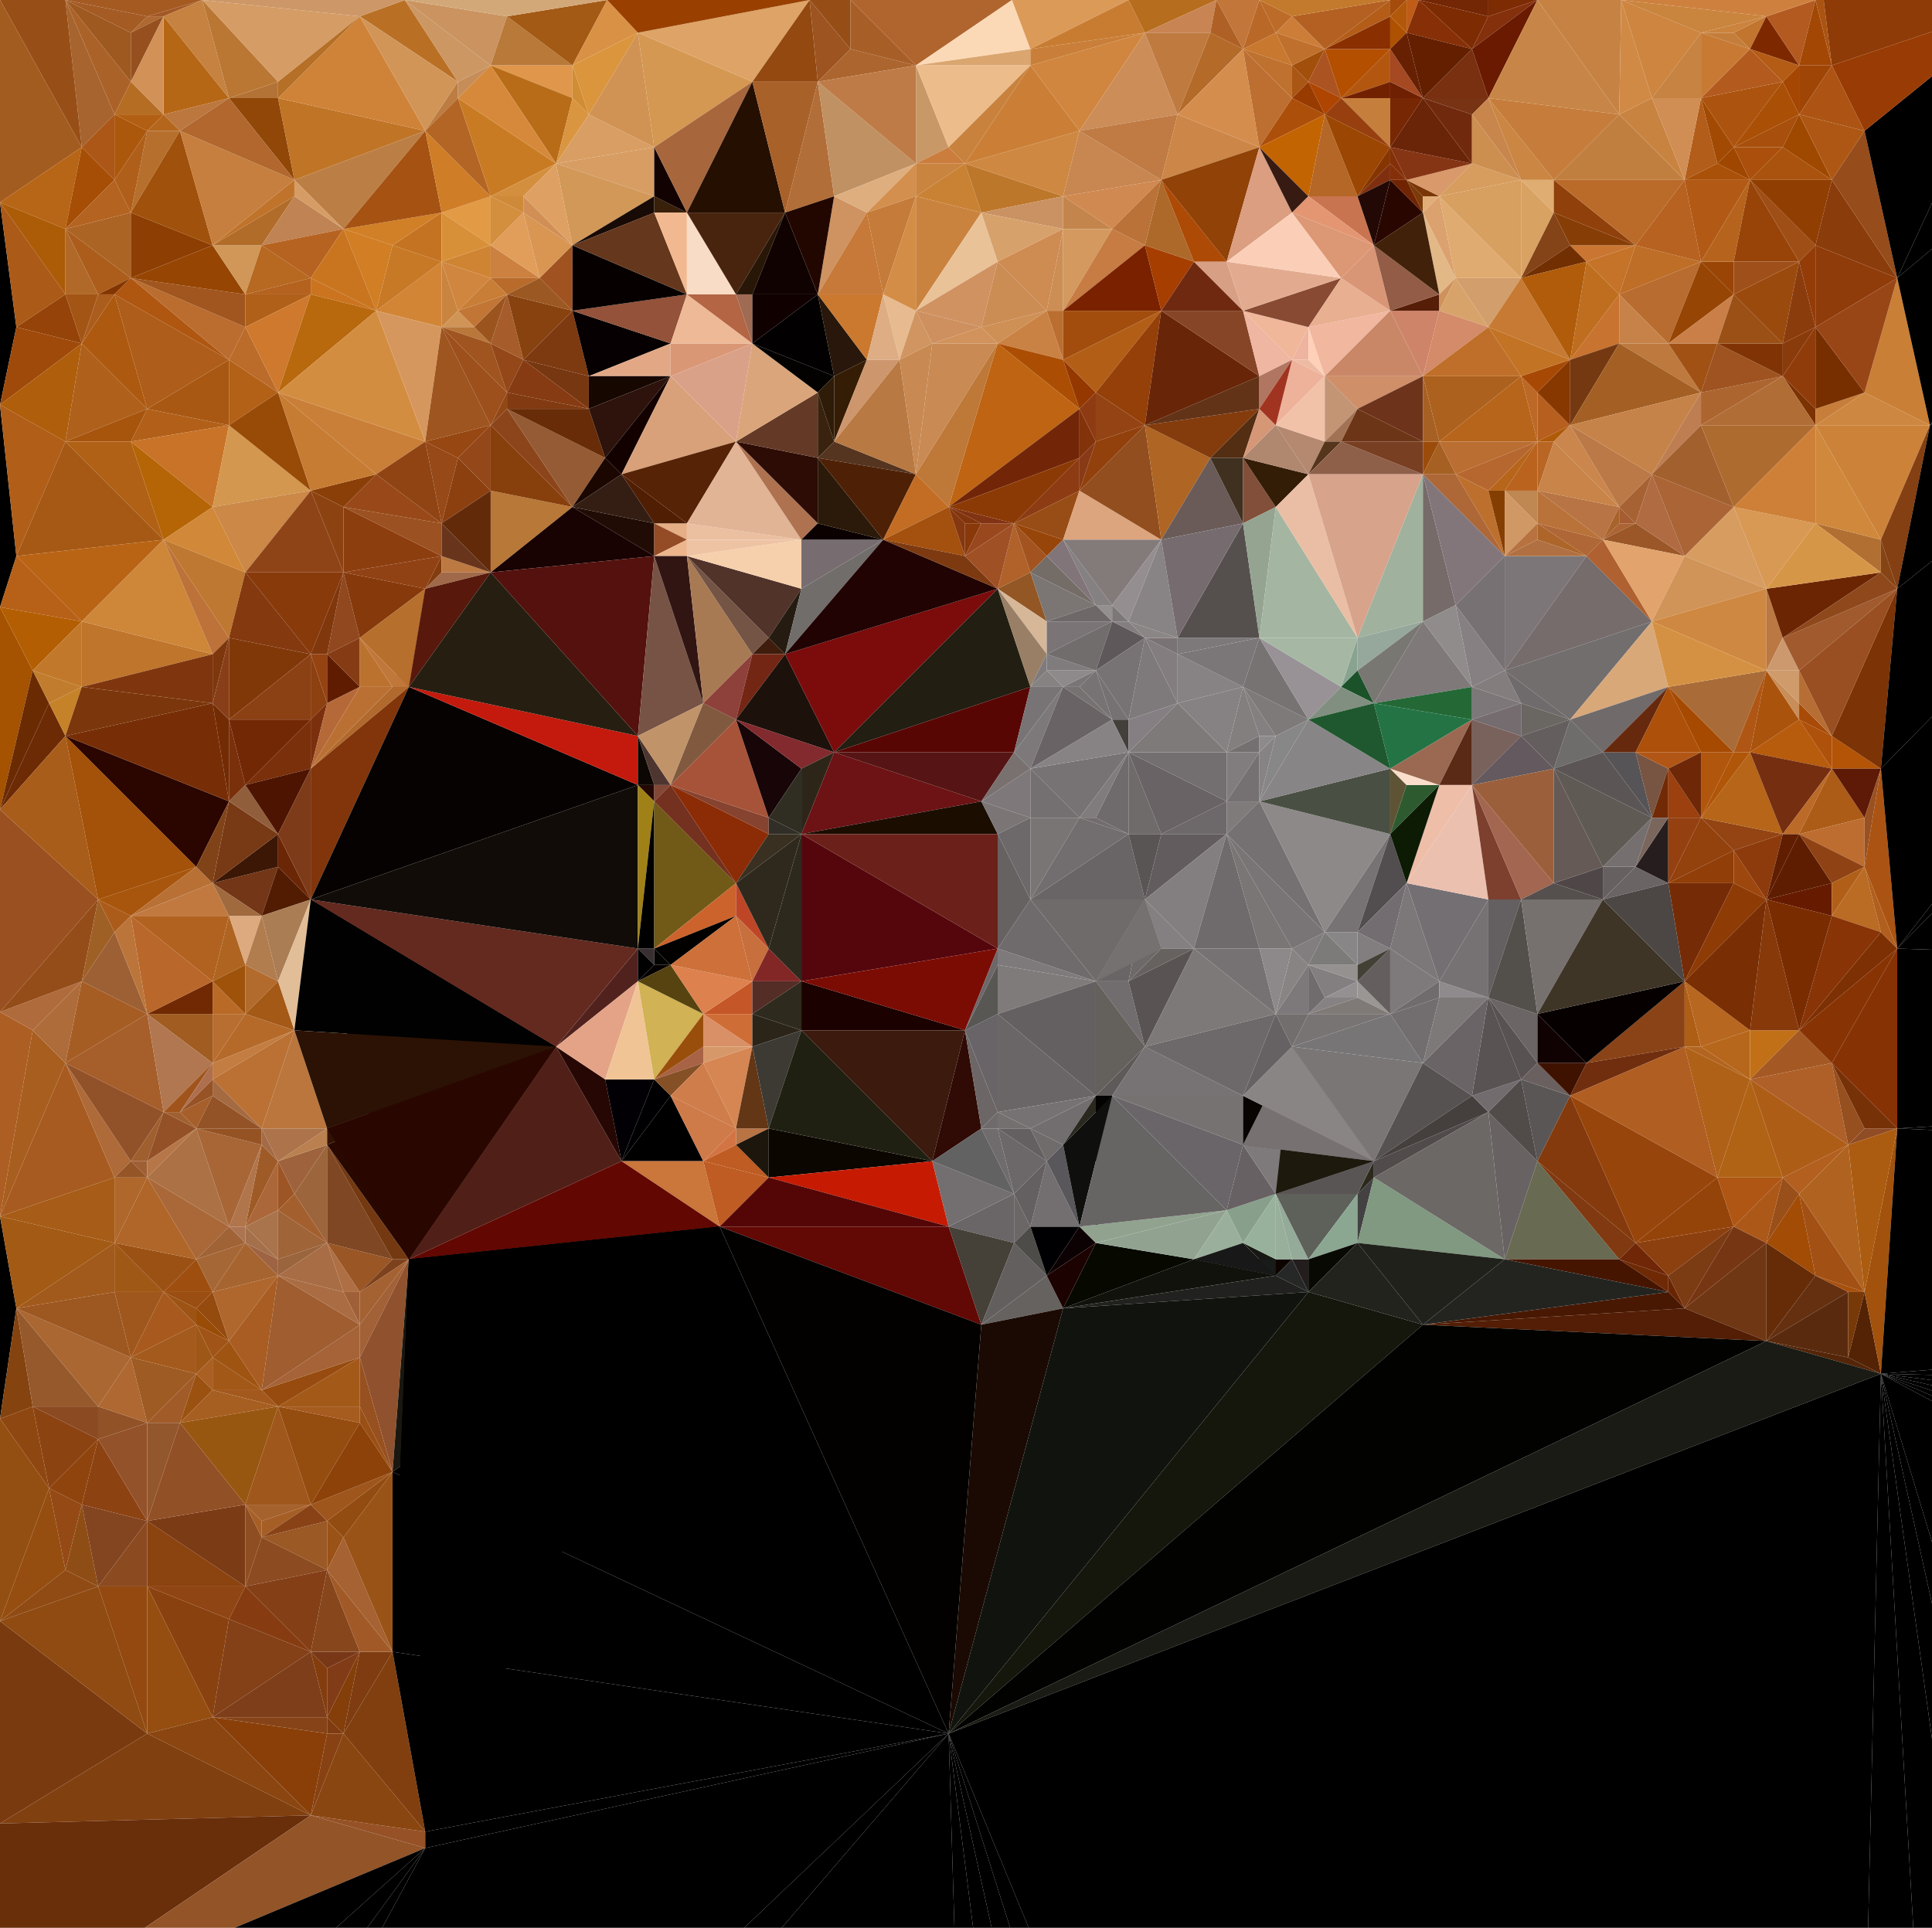 <?xml version="1.0" standalone="yes"?><svg width="945px" height="943px" xmlns="http://www.w3.org/2000/svg" version="1.1"><polygon points="0,1884 0,1886 0,1886" fill="rgb(0, 0, 0)" /><polygon points="0,198 0,297 8,272" fill="rgb(0, 0, 0)" /><polygon points="0,595 0,694 8,640" fill="rgb(0, 0, 0)" /><polygon points="0,99 0,198 8,160" fill="rgb(0, 0, 0)" /><polygon points="0,297 0,396 16,328" fill="rgb(165, 82, 1)" /><polygon points="16,328 0,396 24,344" fill="rgb(107, 43, 2)" /><polygon points="0,694 0,793 24,728" fill="rgb(147, 79, 17)" /><polygon points="8,640 0,694 16,688" fill="rgb(132, 67, 15)" /><polygon points="24,728 0,793 32,768" fill="rgb(149, 78, 16)" /><polygon points="16,504 0,595 32,520" fill="rgb(168, 94, 30)" /><polygon points="24,344 0,396 32,360" fill="rgb(108, 42, 5)" /><polygon points="0,99 8,160 32,144" fill="rgb(171, 90, 23)" /><polygon points="32,112 0,99 32,144" fill="rgb(172, 91, 7)" /><polygon points="0,198 8,272 32,216" fill="rgb(177, 94, 24)" /><polygon points="16,688 0,694 24,728" fill="rgb(143, 71, 17)" /><polygon points="0,495 0,595 16,504" fill="rgb(173, 95, 35)" /><polygon points="16,328 24,344 40,336" fill="rgb(193, 125, 45)" /><polygon points="8,272 0,297 40,304" fill="rgb(183, 96, 24)" /><polygon points="0,297 16,328 40,304" fill="rgb(179, 94, 3)" /><polygon points="24,728 32,768 40,736" fill="rgb(149, 74, 22)" /><polygon points="32,144 8,160 40,168" fill="rgb(149, 67, 8)" /><polygon points="8,160 0,198 40,168" fill="rgb(159, 74, 10)" /><polygon points="0,0 0,99 40,72" fill="rgb(163, 92, 32)" /><polygon points="0,99 32,112 40,72" fill="rgb(183, 101, 22)" /><polygon points="0,495 16,504 40,480" fill="rgb(176, 107, 60)" /><polygon points="16,688 48,704 48,688" fill="rgb(139, 74, 33)" /><polygon points="0,396 0,495 48,440" fill="rgb(154, 80, 32)" /><polygon points="0,495 40,480 48,440" fill="rgb(148, 77, 25)" /><polygon points="16,688 24,728 48,704" fill="rgb(140, 67, 18)" /><polygon points="32,144 40,168 48,144" fill="rgb(163, 85, 21)" /><polygon points="24,344 32,360 40,336" fill="rgb(197, 130, 40)" /><polygon points="40,304 16,328 40,336" fill="rgb(194, 120, 42)" /><polygon points="0,198 32,216 40,168" fill="rgb(175, 94, 12)" /><polygon points="48,440 40,480 56,456" fill="rgb(159, 96, 38)" /><polygon points="32,0 40,72 56,56" fill="rgb(167, 100, 46)" /><polygon points="32,520 0,595 56,576" fill="rgb(168, 91, 32)" /><polygon points="0,595 56,608 56,576" fill="rgb(167, 92, 23)" /><polygon points="0,595 8,640 56,608" fill="rgb(163, 90, 20)" /><polygon points="8,640 56,632 56,608" fill="rgb(162, 90, 28)" /><polygon points="40,72 32,112 56,88" fill="rgb(166, 78, 5)" /><polygon points="8,640 16,688 48,688" fill="rgb(150, 89, 44)" /><polygon points="32,768 0,793 48,776" fill="rgb(144, 75, 21)" /><polygon points="24,728 40,736 48,704" fill="rgb(144, 68, 13)" /><polygon points="32,112 32,144 48,144" fill="rgb(177, 105, 41)" /><polygon points="32,0 0,0 40,72" fill="rgb(152, 79, 23)" /><polygon points="16,504 32,520 40,480" fill="rgb(174, 108, 59)" /><polygon points="32,520 56,576 64,568" fill="rgb(174, 106, 56)" /><polygon points="8,640 48,688 64,664" fill="rgb(170, 103, 50)" /><polygon points="56,632 8,640 64,664" fill="rgb(157, 87, 33)" /><polygon points="32,0 56,56 64,40" fill="rgb(171, 98, 41)" /><polygon points="64,16 32,0 64,40" fill="rgb(158, 89, 32)" /><polygon points="32,112 48,144 64,136" fill="rgb(172, 93, 27)" /><polygon points="64,104 32,112 64,136" fill="rgb(172, 100, 37)" /><polygon points="48,144 56,144 64,136" fill="rgb(131, 53, 0)" /><polygon points="48,440 56,456 64,448" fill="rgb(172, 92, 26)" /><polygon points="56,88 32,112 64,104" fill="rgb(180, 99, 33)" /><polygon points="48,144 40,168 56,144" fill="rgb(171, 93, 30)" /><polygon points="40,736 32,768 48,776" fill="rgb(143, 77, 22)" /><polygon points="48,688 48,704 72,696" fill="rgb(145, 82, 40)" /><polygon points="0,793 0,892 72,848" fill="rgb(122, 58, 15)" /><polygon points="40,480 32,520 72,496" fill="rgb(166, 93, 36)" /><polygon points="64,568 72,576 72,568" fill="rgb(159, 95, 53)" /><polygon points="72,696 48,704 72,696" fill="rgb(150, 87, 45)" /><polygon points="48,688 72,696 72,696" fill="rgb(154, 90, 43)" /><polygon points="40,168 32,216 72,200" fill="rgb(175, 97, 28)" /><polygon points="32,216 64,216 72,200" fill="rgb(167, 84, 13)" /><polygon points="32,0 64,16 72,8" fill="rgb(164, 91, 36)" /><polygon points="40,736 48,776 72,744" fill="rgb(131, 69, 32)" /><polygon points="56,56 56,88 72,64" fill="rgb(171, 87, 12)" /><polygon points="64,568 56,576 72,576" fill="rgb(149, 85, 39)" /><polygon points="40,72 56,88 56,56" fill="rgb(172, 87, 24)" /><polygon points="64,40 56,56 80,56" fill="rgb(181, 109, 36)" /><polygon points="56,56 72,64 80,56" fill="rgb(178, 95, 19)" /><polygon points="56,608 56,632 80,632" fill="rgb(160, 88, 22)" /><polygon points="56,632 64,664 80,632" fill="rgb(160, 87, 29)" /><polygon points="32,216 8,272 80,264" fill="rgb(166, 89, 21)" /><polygon points="64,216 32,216 80,264" fill="rgb(177, 97, 22)" /><polygon points="8,272 40,304 80,264" fill="rgb(185, 100, 21)" /><polygon points="32,520 64,568 80,544" fill="rgb(145, 81, 41)" /><polygon points="64,568 72,568 80,544" fill="rgb(159, 95, 47)" /><polygon points="48,776 0,793 72,848" fill="rgb(143, 75, 18)" /><polygon points="56,456 40,480 72,496" fill="rgb(156, 96, 52)" /><polygon points="64,664 48,688 72,696" fill="rgb(175, 104, 50)" /><polygon points="72,744 48,776 72,776" fill="rgb(139, 74, 32)" /><polygon points="48,704 40,736 72,744" fill="rgb(141, 66, 18)" /><polygon points="56,576 56,608 72,576" fill="rgb(176, 103, 44)" /><polygon points="32,360 0,396 48,440" fill="rgb(169, 93, 26)" /><polygon points="80,56 72,64 88,64" fill="rgb(180, 103, 28)" /><polygon points="72,496 32,520 80,544" fill="rgb(166, 94, 42)" /><polygon points="72,8 64,16 80,8" fill="rgb(175, 104, 49)" /><polygon points="48,704 72,744 72,696" fill="rgb(148, 82, 42)" /><polygon points="64,664 72,696 96,672" fill="rgb(158, 91, 35)" /><polygon points="72,696 88,696 96,672" fill="rgb(160, 91, 41)" /><polygon points="48,440 64,448 96,424" fill="rgb(168, 86, 13)" /><polygon points="80,632 96,648 96,640" fill="rgb(156, 83, 20)" /><polygon points="80,632 64,664 96,648" fill="rgb(168, 90, 30)" /><polygon points="56,608 80,632 96,616" fill="rgb(156, 81, 20)" /><polygon points="80,544 72,568 96,552" fill="rgb(148, 81, 40)" /><polygon points="88,544 80,544 96,552" fill="rgb(160, 96, 48)" /><polygon points="72,776 48,776 72,848" fill="rgb(147, 73, 16)" /><polygon points="0,1884 0,1886 99,1886" fill="rgb(0, 0, 0)" /><polygon points="0,1886 0,1886 99,1886" fill="rgb(0, 0, 0)" /><polygon points="96,648 64,664 96,672" fill="rgb(164, 90, 28)" /><polygon points="72,576 56,608 96,616" fill="rgb(175, 102, 40)" /><polygon points="72,64 64,104 88,64" fill="rgb(182, 111, 45)" /><polygon points="64,16 64,40 80,8" fill="rgb(150, 80, 31)" /><polygon points="56,144 40,168 72,200" fill="rgb(173, 89, 15)" /><polygon points="56,88 64,104 72,64" fill="rgb(175, 95, 25)" /><polygon points="64,104 64,136 104,120" fill="rgb(141, 62, 2)" /><polygon points="104,496 72,496 104,520" fill="rgb(160, 92, 33)" /><polygon points="72,496 80,544 104,520" fill="rgb(177, 119, 80)" /><polygon points="80,544 88,544 104,520" fill="rgb(160, 84, 28)" /><polygon points="88,544 104,528 104,520" fill="rgb(174, 111, 79)" /><polygon points="88,544 104,536 104,528" fill="rgb(151, 82, 38)" /><polygon points="96,424 64,448 104,432" fill="rgb(184, 112, 53)" /><polygon points="88,544 96,552 104,536" fill="rgb(166, 95, 43)" /><polygon points="104,480 72,496 104,496" fill="rgb(112, 41, 2)" /><polygon points="96,648 96,672 104,664" fill="rgb(159, 87, 24)" /><polygon points="96,672 88,696 104,680" fill="rgb(155, 81, 16)" /><polygon points="40,304 40,336 104,320" fill="rgb(191, 117, 43)" /><polygon points="40,336 104,344 104,320" fill="rgb(127, 53, 13)" /><polygon points="80,264 40,304 104,320" fill="rgb(206, 134, 57)" /><polygon points="64,216 80,264 104,248" fill="rgb(181, 101, 6)" /><polygon points="64,448 72,496 104,480" fill="rgb(185, 103, 42)" /><polygon points="96,616 80,632 104,632" fill="rgb(158, 79, 16)" /><polygon points="80,632 96,640 104,632" fill="rgb(155, 78, 17)" /><polygon points="40,336 32,360 104,344" fill="rgb(123, 54, 11)" /><polygon points="32,360 48,440 96,424" fill="rgb(164, 81, 9)" /><polygon points="72,696 72,744 88,696" fill="rgb(147, 87, 45)" /><polygon points="64,448 56,456 72,496" fill="rgb(187, 117, 59)" /><polygon points="96,648 104,664 112,656" fill="rgb(161, 84, 23)" /><polygon points="32,360 96,424 112,392" fill="rgb(43, 5, 0)" /><polygon points="104,344 32,360 112,392" fill="rgb(119, 46, 7)" /><polygon points="112,352 104,344 112,392" fill="rgb(115, 43, 4)" /><polygon points="72,576 96,616 112,600" fill="rgb(170, 103, 56)" /><polygon points="80,264 104,320 112,312" fill="rgb(188, 114, 57)" /><polygon points="80,8 80,56 112,48" fill="rgb(182, 103, 22)" /><polygon points="80,56 88,64 112,48" fill="rgb(187, 119, 62)" /><polygon points="72,200 112,208 112,176" fill="rgb(168, 88, 18)" /><polygon points="112,176 72,200 112,176" fill="rgb(178, 94, 28)" /><polygon points="64,136 112,176 112,176" fill="rgb(173, 92, 26)" /><polygon points="64,136 56,144 112,176" fill="rgb(175, 86, 17)" /><polygon points="56,144 72,200 112,176" fill="rgb(174, 93, 26)" /><polygon points="72,200 64,216 112,208" fill="rgb(178, 96, 25)" /><polygon points="64,216 104,248 112,208" fill="rgb(200, 115, 40)" /><polygon points="64,448 104,480 112,448" fill="rgb(178, 98, 32)" /><polygon points="104,432 64,448 112,448" fill="rgb(193, 121, 64)" /><polygon points="72,776 104,840 112,792" fill="rgb(137, 66, 15)" /><polygon points="96,672 104,680 104,664" fill="rgb(170, 95, 35)" /><polygon points="72,776 72,848 104,840" fill="rgb(149, 78, 16)" /><polygon points="72,8 80,8 99,0" fill="rgb(163, 89, 38)" /><polygon points="72,568 72,576 96,552" fill="rgb(182, 118, 72)" /><polygon points="80,8 64,40 80,56" fill="rgb(209, 145, 87)" /><polygon points="104,496 104,520 120,496" fill="rgb(184, 110, 48)" /><polygon points="104,480 104,496 120,496" fill="rgb(185, 106, 39)" /><polygon points="112,448 104,480 120,472" fill="rgb(175, 101, 33)" /><polygon points="104,248 80,264 120,280" fill="rgb(209, 136, 56)" /><polygon points="80,264 112,312 120,280" fill="rgb(191, 120, 49)" /><polygon points="72,744 72,776 120,776" fill="rgb(139, 67, 16)" /><polygon points="120,736 72,744 120,776" fill="rgb(123, 59, 21)" /><polygon points="72,776 112,792 120,776" fill="rgb(144, 69, 20)" /><polygon points="112,352 112,392 120,384" fill="rgb(121, 48, 11)" /><polygon points="88,696 72,744 120,736" fill="rgb(146, 80, 38)" /><polygon points="64,136 112,176 120,160" fill="rgb(186, 109, 47)" /><polygon points="120,144 64,136 120,160" fill="rgb(161, 86, 31)" /><polygon points="120,600 112,600 120,608" fill="rgb(173, 116, 81)" /><polygon points="96,616 104,632 120,608" fill="rgb(166, 103, 54)" /><polygon points="112,600 96,616 120,608" fill="rgb(160, 99, 54)" /><polygon points="104,120 64,136 120,144" fill="rgb(150, 69, 2)" /><polygon points="96,640 96,648 112,656" fill="rgb(152, 76, 6)" /><polygon points="104,632 96,640 112,656" fill="rgb(149, 74, 14)" /><polygon points="96,552 72,576 112,600" fill="rgb(172, 114, 69)" /><polygon points="99,0 80,8 112,48" fill="rgb(197, 130, 64)" /><polygon points="88,64 64,104 104,120" fill="rgb(160, 81, 11)" /><polygon points="0,1785 0,1884 99,1886" fill="rgb(0, 0, 0)" /><polygon points="120,736 128,752 128,744" fill="rgb(167, 95, 38)" /><polygon points="96,552 112,600 128,560" fill="rgb(168, 102, 55)" /><polygon points="128,552 96,552 128,560" fill="rgb(149, 83, 36)" /><polygon points="112,448 120,472 128,448" fill="rgb(221, 170, 128)" /><polygon points="120,736 120,776 128,752" fill="rgb(143, 78, 34)" /><polygon points="104,664 104,680 128,680" fill="rgb(162, 88, 23)" /><polygon points="112,656 104,664 128,680" fill="rgb(159, 84, 18)" /><polygon points="104,536 96,552 128,552" fill="rgb(147, 83, 39)" /><polygon points="104,120 120,144 128,120" fill="rgb(208, 151, 88)" /><polygon points="120,472 104,480 120,496" fill="rgb(159, 82, 10)" /><polygon points="120,608 136,624 136,616" fill="rgb(158, 99, 67)" /><polygon points="128,560 120,600 136,568" fill="rgb(159, 91, 39)" /><polygon points="120,600 136,592 136,568" fill="rgb(171, 103, 57)" /><polygon points="104,432 128,448 136,424" fill="rgb(115, 54, 22)" /><polygon points="136,408 104,432 136,424" fill="rgb(60, 23, 5)" /><polygon points="120,472 120,496 136,480" fill="rgb(179, 107, 45)" /><polygon points="128,680 104,680 136,688" fill="rgb(163, 89, 29)" /><polygon points="104,680 88,696 136,688" fill="rgb(167, 94, 33)" /><polygon points="88,696 120,736 136,688" fill="rgb(152, 87, 17)" /><polygon points="112,176 112,208 136,192" fill="rgb(179, 97, 23)" /><polygon points="136,40 112,48 136,48" fill="rgb(179, 115, 55)" /><polygon points="112,392 104,432 136,408" fill="rgb(120, 57, 21)" /><polygon points="120,384 112,392 136,408" fill="rgb(145, 94, 60)" /><polygon points="104,632 112,656 136,624" fill="rgb(175, 103, 46)" /><polygon points="120,608 104,632 136,624" fill="rgb(166, 101, 48)" /><polygon points="99,0 112,48 136,40" fill="rgb(186, 119, 51)" /><polygon points="112,600 120,600 128,560" fill="rgb(176, 117, 75)" /><polygon points="104,432 112,448 128,448" fill="rgb(160, 106, 62)" /><polygon points="120,776 120,776 128,752" fill="rgb(126, 60, 18)" /><polygon points="96,424 104,432 112,392" fill="rgb(128, 67, 24)" /><polygon points="32,0 72,8 99,0" fill="rgb(165, 90, 34)" /><polygon points="136,48 112,48 144,88" fill="rgb(145, 71, 7)" /><polygon points="88,64 104,120 144,88" fill="rgb(198, 127, 63)" /><polygon points="104,120 144,96 144,88" fill="rgb(192, 115, 43)" /><polygon points="112,48 88,64 144,88" fill="rgb(177, 103, 46)" /><polygon points="136,480 120,496 144,504" fill="rgb(164, 89, 23)" /><polygon points="120,496 104,520 144,504" fill="rgb(181, 106, 42)" /><polygon points="136,568 136,592 144,584" fill="rgb(158, 85, 37)" /><polygon points="104,120 128,120 144,96" fill="rgb(177, 108, 41)" /><polygon points="120,600 120,608 136,616" fill="rgb(164, 111, 75)" /><polygon points="136,592 120,600 136,616" fill="rgb(169, 116, 76)" /><polygon points="128,448 120,472 136,480" fill="rgb(177, 124, 78)" /><polygon points="120,160 112,176 136,192" fill="rgb(187, 107, 42)" /><polygon points="104,528 104,536 128,552" fill="rgb(164, 106, 66)" /><polygon points="104,320 104,344 112,312" fill="rgb(126, 55, 13)" /><polygon points="104,344 112,352 112,312" fill="rgb(136, 63, 25)" /><polygon points="136,424 128,448 152,440" fill="rgb(82, 28, 2)" /><polygon points="128,120 120,144 152,136" fill="rgb(183, 104, 33)" /><polygon points="120,144 152,144 152,136" fill="rgb(180, 98, 30)" /><polygon points="128,744 128,752 152,736" fill="rgb(165, 94, 37)" /><polygon points="120,736 128,744 152,736" fill="rgb(166, 98, 45)" /><polygon points="120,776 120,776 152,808" fill="rgb(125, 55, 15)" /><polygon points="112,792 104,840 152,808" fill="rgb(132, 64, 23)" /><polygon points="120,776 112,792 152,808" fill="rgb(134, 60, 16)" /><polygon points="104,840 72,848 152,888" fill="rgb(138, 69, 16)" /><polygon points="112,312 112,352 152,320" fill="rgb(129, 56, 8)" /><polygon points="112,352 152,352 152,320" fill="rgb(140, 65, 21)" /><polygon points="120,144 120,160 152,144" fill="rgb(177, 96, 25)" /><polygon points="112,352 120,384 152,352" fill="rgb(115, 40, 5)" /><polygon points="120,384 152,376 152,352" fill="rgb(122, 48, 11)" /><polygon points="112,208 104,248 152,240" fill="rgb(212, 151, 79)" /><polygon points="104,248 120,280 152,240" fill="rgb(203, 136, 70)" /><polygon points="120,384 136,408 152,376" fill="rgb(77, 20, 1)" /><polygon points="104,520 104,528 144,504" fill="rgb(195, 124, 65)" /><polygon points="104,528 128,552 144,504" fill="rgb(186, 113, 51)" /><polygon points="128,552 128,560 136,568" fill="rgb(163, 108, 70)" /><polygon points="136,568 144,584 160,560" fill="rgb(158, 99, 61)" /><polygon points="160,552 136,568 160,560" fill="rgb(186, 128, 79)" /><polygon points="160,744 128,752 160,768" fill="rgb(154, 89, 37)" /><polygon points="128,752 160,768 160,768" fill="rgb(173, 95, 36)" /><polygon points="128,752 120,776 160,768" fill="rgb(141, 75, 33)" /><polygon points="120,776 152,808 160,768" fill="rgb(132, 63, 22)" /><polygon points="152,736 128,752 160,744" fill="rgb(137, 66, 22)" /><polygon points="152,808 104,840 160,840" fill="rgb(126, 62, 25)" /><polygon points="104,840 160,848 160,840" fill="rgb(133, 67, 23)" /><polygon points="160,816 152,808 160,840" fill="rgb(131, 61, 13)" /><polygon points="104,840 152,888 160,848" fill="rgb(138, 63, 9)" /><polygon points="152,320 152,352 160,344" fill="rgb(141, 64, 16)" /><polygon points="136,592 136,616 160,608" fill="rgb(160, 100, 57)" /><polygon points="144,584 136,592 160,608" fill="rgb(164, 95, 47)" /><polygon points="136,616 136,624 160,608" fill="rgb(154, 100, 60)" /><polygon points="128,552 136,568 160,552" fill="rgb(173, 115, 75)" /><polygon points="128,448 136,480 152,440" fill="rgb(171, 125, 84)" /><polygon points="136,688 120,736 152,736" fill="rgb(160, 87, 28)" /><polygon points="72,848 0,892 152,888" fill="rgb(129, 64, 16)" /><polygon points="120,280 112,312 152,320" fill="rgb(132, 57, 15)" /><polygon points="136,192 112,208 152,240" fill="rgb(152, 74, 7)" /><polygon points="144,96 128,120 168,112" fill="rgb(192, 131, 83)" /><polygon points="128,120 152,136 168,112" fill="rgb(182, 99, 34)" /><polygon points="152,240 168,280 168,248" fill="rgb(141, 67, 17)" /><polygon points="160,608 136,624 168,632" fill="rgb(168, 109, 68)" /><polygon points="160,744 160,768 168,752" fill="rgb(155, 82, 23)" /><polygon points="152,240 120,280 168,280" fill="rgb(143, 68, 24)" /><polygon points="120,280 152,320 168,280" fill="rgb(136, 58, 11)" /><polygon points="160,840 160,848 168,848" fill="rgb(128, 59, 16)" /><polygon points="152,320 160,344 160,320" fill="rgb(150, 67, 18)" /><polygon points="144,504 128,552 160,552" fill="rgb(187, 118, 62)" /><polygon points="0,892 0,991 152,888" fill="rgb(105, 46, 10)" /><polygon points="120,160 136,192 152,144" fill="rgb(206, 121, 45)" /><polygon points="112,656 128,680 136,624" fill="rgb(169, 93, 34)" /><polygon points="136,688 152,736 176,696" fill="rgb(149, 76, 15)" /><polygon points="176,688 136,688 176,696" fill="rgb(166, 91, 31)" /><polygon points="168,632 176,648 176,632" fill="rgb(159, 96, 56)" /><polygon points="152,808 160,816 176,808" fill="rgb(120, 55, 23)" /><polygon points="136,688 176,688 176,664" fill="rgb(163, 90, 25)" /><polygon points="128,680 136,688 176,664" fill="rgb(152, 75, 15)" /><polygon points="176,648 128,680 176,664" fill="rgb(166, 99, 56)" /><polygon points="99,0 136,40 176,8" fill="rgb(213, 156, 102)" /><polygon points="136,624 128,680 176,648" fill="rgb(159, 93, 48)" /><polygon points="168,632 136,624 176,648" fill="rgb(170, 109, 67)" /><polygon points="160,320 160,344 176,336" fill="rgb(96, 28, 0)" /><polygon points="168,280 160,320 176,312" fill="rgb(145, 72, 31)" /><polygon points="152,320 160,320 168,280" fill="rgb(128, 55, 12)" /><polygon points="160,768 152,808 160,768" fill="rgb(142, 77, 26)" /><polygon points="152,136 152,144 184,152" fill="rgb(203, 116, 32)" /><polygon points="152,240 168,248 184,232" fill="rgb(137, 63, 7)" /><polygon points="160,608 168,632 176,632" fill="rgb(175, 111, 68)" /><polygon points="160,768 152,808 176,808" fill="rgb(135, 70, 28)" /><polygon points="176,312 160,320 176,336" fill="rgb(133, 60, 21)" /><polygon points="144,88 144,96 168,112" fill="rgb(213, 157, 101)" /><polygon points="160,848 152,888 168,848" fill="rgb(135, 65, 19)" /><polygon points="136,408 136,424 152,440" fill="rgb(107, 38, 6)" /><polygon points="168,112 184,152 192,120" fill="rgb(209, 126, 37)" /><polygon points="160,744 168,752 192,720" fill="rgb(146, 75, 16)" /><polygon points="152,736 160,744 192,720" fill="rgb(158, 86, 29)" /><polygon points="176,696 152,736 192,720" fill="rgb(141, 66, 9)" /><polygon points="160,608 176,632 192,616" fill="rgb(154, 86, 36)" /><polygon points="152,144 136,192 184,152" fill="rgb(184, 104, 13)" /><polygon points="168,112 152,136 184,152" fill="rgb(201, 117, 32)" /><polygon points="136,192 152,240 184,232" fill="rgb(199, 124, 51)" /><polygon points="160,816 160,840 176,808" fill="rgb(129, 60, 23)" /><polygon points="144,584 160,608 160,560" fill="rgb(157, 101, 60)" /><polygon points="152,352 152,376 160,344" fill="rgb(123, 47, 13)" /><polygon points="176,312 176,336 192,336" fill="rgb(188, 114, 47)" /><polygon points="192,336 176,312 192,336" fill="rgb(187, 116, 58)" /><polygon points="176,632 200,616 200,616" fill="rgb(153, 96, 63)" /><polygon points="200,616 192,616 200,616" fill="rgb(129, 71, 44)" /><polygon points="176,808 168,848 192,808" fill="rgb(126, 60, 16)" /><polygon points="160,840 168,848 176,808" fill="rgb(132, 62, 10)" /><polygon points="208,896 152,888 208,904" fill="rgb(150, 81, 39)" /><polygon points="168,848 152,888 208,896" fill="rgb(138, 70, 17)" /><polygon points="168,280 176,312 208,288" fill="rgb(134, 57, 10)" /><polygon points="136,48 144,88 208,64" fill="rgb(192, 116, 38)" /><polygon points="176,8 136,48 208,64" fill="rgb(207, 131, 56)" /><polygon points="144,88 168,112 208,64" fill="rgb(187, 127, 69)" /><polygon points="136,192 184,232 208,216" fill="rgb(201, 127, 56)" /><polygon points="176,664 200,616 200,616" fill="rgb(130, 64, 23)" /><polygon points="200,616 176,648 200,616" fill="rgb(126, 65, 28)" /><polygon points="160,560 200,616 200,616" fill="rgb(161, 108, 73)" /><polygon points="160,768 176,808 192,808" fill="rgb(161, 90, 39)" /><polygon points="136,40 136,48 176,8" fill="rgb(181, 111, 38)" /><polygon points="160,344 152,376 176,336" fill="rgb(181, 105, 57)" /><polygon points="216,128 184,152 216,160" fill="rgb(209, 133, 53)" /><polygon points="216,272 208,288 216,280" fill="rgb(131, 60, 13)" /><polygon points="192,120 184,152 216,128" fill="rgb(200, 121, 38)" /><polygon points="216,104 192,120 216,128" fill="rgb(196, 115, 34)" /><polygon points="168,248 168,280 216,272" fill="rgb(141, 62, 15)" /><polygon points="216,256 168,248 216,272" fill="rgb(155, 81, 33)" /><polygon points="168,280 208,288 216,272" fill="rgb(145, 66, 21)" /><polygon points="184,232 168,248 216,256" fill="rgb(153, 73, 25)" /><polygon points="168,112 192,120 216,104" fill="rgb(209, 128, 39)" /><polygon points="208,64 168,112 216,104" fill="rgb(166, 82, 19)" /><polygon points="192,336 200,336 208,288" fill="rgb(181, 123, 82)" /><polygon points="200,336 192,336 208,288" fill="rgb(181, 123, 82)" /><polygon points="184,152 136,192 208,216" fill="rgb(211, 141, 65)" /><polygon points="192,616 176,632 200,616" fill="rgb(125, 66, 29)" /><polygon points="200,616 160,552 200,616" fill="rgb(90, 38, 7)" /><polygon points="176,632 176,648 200,616" fill="rgb(164, 97, 50)" /><polygon points="176,312 192,336 200,336" fill="rgb(193, 119, 58)" /><polygon points="176,336 152,376 192,336" fill="rgb(187, 112, 51)" /><polygon points="160,560 160,608 192,616" fill="rgb(127, 71, 35)" /><polygon points="152,376 136,408 152,440" fill="rgb(126, 59, 25)" /><polygon points="198,0 176,8 224,40" fill="rgb(185, 112, 37)" /><polygon points="176,8 208,64 224,40" fill="rgb(209, 149, 88)" /><polygon points="208,64 224,48 224,40" fill="rgb(188, 124, 66)" /><polygon points="208,216 216,256 224,224" fill="rgb(151, 73, 23)" /><polygon points="216,128 216,160 224,152" fill="rgb(201, 132, 63)" /><polygon points="184,152 208,216 216,160" fill="rgb(214, 151, 94)" /><polygon points="208,216 184,232 216,256" fill="rgb(144, 68, 20)" /><polygon points="176,312 200,336 208,288" fill="rgb(182, 111, 44)" /><polygon points="192,336 192,336 208,288" fill="rgb(199, 127, 67)" /><polygon points="168,752 160,768 192,808" fill="rgb(166, 98, 50)" /><polygon points="224,152 216,160 232,160" fill="rgb(208, 149, 86)" /><polygon points="160,560 192,616 200,616" fill="rgb(116, 57, 16)" /><polygon points="136,480 144,504 152,440" fill="rgb(225, 189, 152)" /><polygon points="224,224 216,256 240,240" fill="rgb(140, 64, 16)" /><polygon points="232,160 216,160 240,168" fill="rgb(186, 119, 58)" /><polygon points="216,104 240,120 240,96" fill="rgb(226, 154, 69)" /><polygon points="208,64 216,104 240,96" fill="rgb(207, 126, 39)" /><polygon points="216,160 208,216 240,208" fill="rgb(159, 85, 32)" /><polygon points="208,216 224,224 240,208" fill="rgb(151, 71, 17)" /><polygon points="216,272 216,280 240,280" fill="rgb(188, 121, 65)" /><polygon points="216,128 224,152 240,136" fill="rgb(209, 134, 63)" /><polygon points="240,120 216,128 240,136" fill="rgb(207, 132, 51)" /><polygon points="216,104 216,128 240,120" fill="rgb(216, 144, 56)" /><polygon points="198,0 224,40 240,32" fill="rgb(204, 151, 99)" /><polygon points="192,336 152,376 200,336" fill="rgb(177, 105, 45)" /><polygon points="176,688 176,696 192,720" fill="rgb(154, 80, 21)" /><polygon points="240,208 248,200 248,192" fill="rgb(145, 72, 21)" /><polygon points="216,160 240,208 248,192" fill="rgb(157, 79, 28)" /><polygon points="240,168 216,160 248,192" fill="rgb(160, 85, 32)" /><polygon points="224,152 232,160 248,144" fill="rgb(194, 118, 54)" /><polygon points="240,136 224,152 248,144" fill="rgb(200, 126, 54)" /><polygon points="198,0 240,32 248,8" fill="rgb(202, 147, 95)" /><polygon points="216,256 216,272 240,280" fill="rgb(104, 53, 28)" /><polygon points="216,280 208,288 240,280" fill="rgb(160, 105, 74)" /><polygon points="224,40 224,48 240,32" fill="rgb(198, 141, 89)" /><polygon points="200,616 192,720 200,616" fill="rgb(126, 62, 21)" /><polygon points="240,96 240,120 256,104" fill="rgb(211, 142, 62)" /><polygon points="256,96 240,96 256,104" fill="rgb(207, 138, 57)" /><polygon points="240,168 248,192 256,176" fill="rgb(148, 71, 24)" /><polygon points="256,176 240,168 256,176" fill="rgb(144, 69, 17)" /><polygon points="232,160 240,168 248,144" fill="rgb(156, 84, 31)" /><polygon points="240,208 224,224 240,240" fill="rgb(148, 71, 25)" /><polygon points="216,256 240,280 240,240" fill="rgb(98, 42, 9)" /><polygon points="224,48 208,64 240,96" fill="rgb(179, 101, 37)" /><polygon points="192,808 168,848 208,896" fill="rgb(129, 63, 15)" /><polygon points="99,0 176,8 198,0" fill="rgb(205, 151, 103)" /><polygon points="240,120 240,136 264,136" fill="rgb(204, 129, 64)" /><polygon points="240,136 248,144 264,136" fill="rgb(184, 107, 42)" /><polygon points="248,144 256,176 256,176" fill="rgb(143, 69, 19)" /><polygon points="248,144 240,168 256,176" fill="rgb(166, 92, 43)" /><polygon points="208,288 200,336 240,280" fill="rgb(88, 24, 12)" /><polygon points="152,440 200,616 200,616" fill="rgb(106, 45, 7)" /><polygon points="176,648 176,664 200,616" fill="rgb(162, 97, 54)" /><polygon points="192,720 168,752 192,808" fill="rgb(154, 83, 23)" /><polygon points="152,440 200,616 272,512" fill="rgb(19, 1, 2)" /><polygon points="200,616 152,440 272,512" fill="rgb(19, 1, 2)" /><polygon points="152,440 144,504 272,512" fill="rgb(1, 1, 1)" /><polygon points="144,504 160,552 272,512" fill="rgb(43, 18, 4)" /><polygon points="224,48 240,96 272,80" fill="rgb(201, 123, 36)" /><polygon points="240,96 256,96 272,80" fill="rgb(212, 143, 62)" /><polygon points="256,104 240,120 264,136" fill="rgb(225, 158, 91)" /><polygon points="240,240 240,280 280,248" fill="rgb(184, 120, 56)" /><polygon points="256,176 256,176 280,152" fill="rgb(142, 71, 27)" /><polygon points="248,144 256,176 280,152" fill="rgb(136, 66, 15)" /><polygon points="264,136 248,144 280,152" fill="rgb(155, 88, 34)" /><polygon points="256,104 264,136 280,120" fill="rgb(217, 150, 83)" /><polygon points="248,8 240,32 280,32" fill="rgb(184, 121, 57)" /><polygon points="240,32 280,48 280,32" fill="rgb(224, 150, 75)" /><polygon points="240,32 272,80 280,48" fill="rgb(184, 108, 23)" /><polygon points="240,32 224,48 272,80" fill="rgb(214, 137, 58)" /><polygon points="152,888 0,991 208,904" fill="rgb(147, 84, 40)" /><polygon points="280,152 256,176 288,184" fill="rgb(125, 57, 16)" /><polygon points="256,176 256,176 288,184" fill="rgb(137, 63, 23)" /><polygon points="256,176 288,200 288,184" fill="rgb(119, 55, 16)" /><polygon points="248,192 248,200 288,200" fill="rgb(129, 58, 17)" /><polygon points="256,176 248,192 288,200" fill="rgb(134, 59, 18)" /><polygon points="280,48 272,80 288,56" fill="rgb(217, 149, 64)" /><polygon points="240,208 240,240 280,248" fill="rgb(135, 63, 12)" /><polygon points="248,200 240,208 280,248" fill="rgb(140, 69, 26)" /><polygon points="160,552 160,560 272,512" fill="rgb(51, 19, 0)" /><polygon points="160,560 200,616 272,512" fill="rgb(41, 8, 0)" /><polygon points="200,616 160,552 272,512" fill="rgb(41, 7, 0)" /><polygon points="160,552 200,616 272,512" fill="rgb(41, 7, 0)" /><polygon points="0,991 0,1090 208,904" fill="rgb(0, 0, 0)" /><polygon points="192,808 200,616 200,616" fill="rgb(144, 90, 56)" /><polygon points="152,376 152,440 200,336" fill="rgb(130, 53, 10)" /><polygon points="248,200 280,248 296,224" fill="rgb(148, 91, 52)" /><polygon points="288,200 248,200 296,224" fill="rgb(104, 44, 8)" /><polygon points="280,120 264,136 280,152" fill="rgb(160, 82, 33)" /><polygon points="256,96 256,104 280,120" fill="rgb(209, 143, 85)" /><polygon points="272,80 256,96 280,120" fill="rgb(223, 161, 99)" /><polygon points="248,8 280,32 297,0" fill="rgb(163, 90, 21)" /><polygon points="272,512 200,616 304,568" fill="rgb(80, 32, 24)" /><polygon points="296,528 272,512 304,568" fill="rgb(39, 7, 3)" /><polygon points="296,224 280,248 304,232" fill="rgb(27, 7, 0)" /><polygon points="0,1685 0,1785 198,1886" fill="rgb(0, 0, 0)" /><polygon points="0,1785 99,1886 198,1886" fill="rgb(0, 0, 0)" /><polygon points="176,664 176,688 192,720" fill="rgb(151, 80, 31)" /><polygon points="312,464 272,512 312,480" fill="rgb(81, 34, 29)" /><polygon points="152,440 272,512 312,464" fill="rgb(100, 41, 31)" /><polygon points="200,336 152,440 312,384" fill="rgb(6, 2, 1)" /><polygon points="312,360 200,336 312,384" fill="rgb(196, 26, 13)" /><polygon points="297,0 280,32 312,16" fill="rgb(217, 145, 69)" /><polygon points="240,280 200,336 312,360" fill="rgb(38, 31, 17)" /><polygon points="280,32 280,48 288,56" fill="rgb(209, 141, 52)" /><polygon points="280,248 320,272 320,256" fill="rgb(32, 12, 4)" /><polygon points="304,232 280,248 320,256" fill="rgb(52, 30, 20)" /><polygon points="312,464 320,472 320,464" fill="rgb(57, 47, 48)" /><polygon points="320,72 272,80 320,96" fill="rgb(215, 157, 99)" /><polygon points="272,80 280,120 320,96" fill="rgb(210, 152, 88)" /><polygon points="280,120 320,104 320,96" fill="rgb(24, 10, 5)" /><polygon points="288,56 272,80 320,72" fill="rgb(217, 158, 99)" /><polygon points="312,384 320,392 320,384" fill="rgb(36, 8, 3)" /><polygon points="280,248 240,280 320,272" fill="rgb(24, 2, 2)" /><polygon points="312,464 312,480 320,472" fill="rgb(0, 1, 0)" /><polygon points="272,512 296,528 312,480" fill="rgb(228, 163, 135)" /><polygon points="312,384 152,440 312,464" fill="rgb(17, 12, 7)" /><polygon points="280,32 288,56 312,16" fill="rgb(218, 149, 61)" /><polygon points="280,152 288,184 328,168" fill="rgb(6, 0, 2)" /><polygon points="288,184 328,184 328,168" fill="rgb(226, 168, 134)" /><polygon points="320,384 320,392 328,384" fill="rgb(131, 71, 53)" /><polygon points="288,184 288,200 328,184" fill="rgb(22, 8, 0)" /><polygon points="320,464 320,472 328,472" fill="rgb(3, 3, 1)" /><polygon points="320,528 304,568 328,536" fill="rgb(0, 0, 2)" /><polygon points="296,528 304,568 320,528" fill="rgb(2, 0, 4)" /><polygon points="312,480 296,528 320,528" fill="rgb(240, 196, 149)" /><polygon points="312,360 312,384 320,384" fill="rgb(12, 7, 2)" /><polygon points="312,384 312,464 320,392" fill="rgb(159, 129, 24)" /><polygon points="176,664 192,720 200,616" fill="rgb(144, 82, 46)" /><polygon points="320,256 336,264 336,256" fill="rgb(229, 174, 133)" /><polygon points="280,152 328,168 336,144" fill="rgb(147, 82, 57)" /><polygon points="280,120 280,152 336,144" fill="rgb(6, 0, 0)" /><polygon points="320,104 280,120 336,144" fill="rgb(101, 55, 28)" /><polygon points="320,256 320,272 336,264" fill="rgb(148, 76, 38)" /><polygon points="320,272 336,272 336,264" fill="rgb(236, 181, 140)" /><polygon points="320,96 320,104 336,104" fill="rgb(57, 32, 10)" /><polygon points="312,360 320,384 328,384" fill="rgb(78, 53, 48)" /><polygon points="288,200 296,224 328,184" fill="rgb(45, 19, 11)" /><polygon points="320,472 312,480 328,472" fill="rgb(6, 1, 1)" /><polygon points="312,16 288,56 320,72" fill="rgb(209, 147, 84)" /><polygon points="240,280 312,360 320,272" fill="rgb(84, 17, 13)" /><polygon points="344,512 320,528 344,512" fill="rgb(162, 94, 58)" /><polygon points="320,528 344,520 344,512" fill="rgb(168, 98, 69)" /><polygon points="312,480 320,528 344,496" fill="rgb(209, 178, 84)" /><polygon points="320,528 344,512 344,496" fill="rgb(154, 78, 12)" /><polygon points="328,472 312,480 344,496" fill="rgb(87, 67, 16)" /><polygon points="320,528 328,536 344,520" fill="rgb(134, 80, 38)" /><polygon points="328,536 304,568 344,568" fill="rgb(1, 0, 0)" /><polygon points="336,104 320,104 336,144" fill="rgb(242, 185, 144)" /><polygon points="296,224 304,232 328,184" fill="rgb(19, 1, 0)" /><polygon points="200,616 200,616 208,896" fill="rgb(86, 33, 3)" /><polygon points="344,568 304,568 352,600" fill="rgb(203, 118, 59)" /><polygon points="344,496 344,512 344,512" fill="rgb(207, 126, 86)" /><polygon points="320,272 312,360 344,344" fill="rgb(119, 83, 70)" /><polygon points="312,360 328,384 344,344" fill="rgb(193, 147, 104)" /><polygon points="304,232 320,256 336,256" fill="rgb(80, 30, 2)" /><polygon points="320,72 320,96 336,104" fill="rgb(19, 2, 2)" /><polygon points="320,392 312,464 320,464" fill="rgb(0, 0, 0)" /><polygon points="344,344 328,384 360,352" fill="rgb(128, 89, 63)" /><polygon points="320,392 320,464 360,432" fill="rgb(113, 90, 23)" /><polygon points="320,464 360,448 360,432" fill="rgb(204, 99, 44)" /><polygon points="328,536 344,568 360,552" fill="rgb(206, 122, 73)" /><polygon points="344,568 360,560 360,552" fill="rgb(210, 116, 67)" /><polygon points="344,520 328,536 360,552" fill="rgb(207, 125, 74)" /><polygon points="328,184 304,232 360,216" fill="rgb(216, 161, 122)" /><polygon points="304,232 336,256 360,216" fill="rgb(87, 35, 6)" /><polygon points="320,464 328,472 360,448" fill="rgb(3, 0, 0)" /><polygon points="336,272 320,272 344,344" fill="rgb(49, 21, 18)" /><polygon points="344,496 368,496 368,480" fill="rgb(197, 86, 39)" /><polygon points="328,472 344,496 368,480" fill="rgb(221, 129, 78)" /><polygon points="360,448 328,472 368,480" fill="rgb(205, 112, 58)" /><polygon points="336,272 344,344 368,320" fill="rgb(168, 122, 84)" /><polygon points="312,16 320,72 368,40" fill="rgb(212, 152, 82)" /><polygon points="344,496 344,512 368,512" fill="rgb(218, 144, 102)" /><polygon points="368,496 344,496 368,512" fill="rgb(207, 109, 54)" /><polygon points="344,512 344,520 368,512" fill="rgb(215, 152, 105)" /><polygon points="328,168 328,184 368,168" fill="rgb(218, 151, 117)" /><polygon points="336,144 328,168 368,168" fill="rgb(238, 185, 150)" /><polygon points="360,144 336,144 368,168" fill="rgb(179, 101, 68)" /><polygon points="328,384 320,392 360,432" fill="rgb(116, 49, 31)" /><polygon points="336,104 336,144 360,144" fill="rgb(249, 220, 197)" /><polygon points="304,568 200,616 352,600" fill="rgb(98, 7, 1)" /><polygon points="328,384 376,408 376,400" fill="rgb(134, 67, 48)" /><polygon points="344,568 352,600 376,576" fill="rgb(191, 92, 35)" /><polygon points="360,560 344,568 376,576" fill="rgb(191, 92, 35)" /><polygon points="360,448 368,480 376,464" fill="rgb(200, 111, 62)" /><polygon points="336,272 368,320 376,312" fill="rgb(116, 84, 68)" /><polygon points="328,384 360,432 376,408" fill="rgb(140, 44, 6)" /><polygon points="360,552 360,560 376,552" fill="rgb(186, 115, 67)" /><polygon points="360,144 368,168 368,144" fill="rgb(159, 107, 83)" /><polygon points="344,344 360,352 368,320" fill="rgb(141, 65, 58)" /><polygon points="344,520 360,552 368,512" fill="rgb(214, 134, 82)" /><polygon points="328,184 360,216 368,168" fill="rgb(218, 161, 137)" /><polygon points="376,312 368,320 384,320" fill="rgb(63, 28, 12)" /><polygon points="336,104 360,144 384,104" fill="rgb(72, 36, 15)" /><polygon points="360,144 368,144 384,104" fill="rgb(40, 22, 7)" /><polygon points="360,352 328,384 376,400" fill="rgb(167, 83, 57)" /><polygon points="376,552 360,560 376,576" fill="rgb(29, 22, 12)" /><polygon points="368,512 360,552 376,552" fill="rgb(99, 54, 21)" /><polygon points="200,616 192,720 352,600" fill="rgb(25, 23, 15)" /><polygon points="368,496 368,512 392,504" fill="rgb(43, 36, 24)" /><polygon points="376,400 376,408 392,408" fill="rgb(49, 46, 39)" /><polygon points="336,272 376,312 392,288" fill="rgb(81, 51, 42)" /><polygon points="392,264 336,272 392,288" fill="rgb(246, 208, 172)" /><polygon points="360,352 376,400 392,376" fill="rgb(24, 5, 8)" /><polygon points="368,480 368,496 392,480" fill="rgb(84, 45, 38)" /><polygon points="376,464 368,480 392,480" fill="rgb(130, 39, 38)" /><polygon points="336,264 336,272 392,264" fill="rgb(238, 195, 163)" /><polygon points="336,256 336,264 392,264" fill="rgb(234, 192, 160)" /><polygon points="320,72 336,104 368,40" fill="rgb(167, 102, 60)" /><polygon points="312,16 368,40 396,0" fill="rgb(222, 163, 102)" /><polygon points="392,480 368,496 392,504" fill="rgb(46, 42, 29)" /><polygon points="360,216 336,256 392,264" fill="rgb(225, 180, 149)" /><polygon points="368,320 360,352 384,320" fill="rgb(116, 38, 20)" /><polygon points="368,40 336,104 384,104" fill="rgb(37, 15, 1)" /><polygon points="368,144 368,168 400,144" fill="rgb(16, 0, 0)" /><polygon points="384,104 368,144 400,144" fill="rgb(16, 2, 0)" /><polygon points="360,216 392,264 400,256" fill="rgb(175, 114, 81)" /><polygon points="400,224 360,216 400,256" fill="rgb(45, 12, 5)" /><polygon points="400,192 360,216 400,224" fill="rgb(100, 58, 39)" /><polygon points="368,168 360,216 400,192" fill="rgb(218, 165, 122)" /><polygon points="297,0 312,16 396,0" fill="rgb(153, 64, 0)" /><polygon points="392,376 376,400 392,408" fill="rgb(48, 46, 34)" /><polygon points="198,0 248,8 297,0" fill="rgb(211, 168, 121)" /><polygon points="368,168 400,192 408,184" fill="rgb(3, 2, 0)" /><polygon points="400,144 368,168 408,184" fill="rgb(2, 0, 0)" /><polygon points="400,192 400,224 408,216" fill="rgb(57, 35, 14)" /><polygon points="396,0 368,40 400,40" fill="rgb(147, 73, 16)" /><polygon points="368,512 376,552 392,504" fill="rgb(61, 58, 52)" /><polygon points="376,408 360,432 392,408" fill="rgb(57, 48, 34)" /><polygon points="376,312 384,320 392,288" fill="rgb(37, 27, 16)" /><polygon points="360,432 360,448 376,464" fill="rgb(190, 70, 38)" /><polygon points="396,0 416,24 416,0" fill="rgb(150, 77, 22)" /><polygon points="396,0 400,40 416,24" fill="rgb(157, 84, 33)" /><polygon points="400,40 384,104 408,96" fill="rgb(178, 110, 56)" /><polygon points="384,320 360,352 408,368" fill="rgb(29, 17, 11)" /><polygon points="360,352 392,376 408,368" fill="rgb(130, 42, 46)" /><polygon points="368,40 384,104 400,40" fill="rgb(169, 97, 42)" /><polygon points="360,432 376,464 392,408" fill="rgb(47, 41, 29)" /><polygon points="192,808 200,616 352,600" fill="rgb(0, 0, 0)" /><polygon points="200,616 192,808 352,600" fill="rgb(0, 0, 0)" /><polygon points="400,144 408,184 424,176" fill="rgb(40, 23, 10)" /><polygon points="408,96 400,144 424,104" fill="rgb(207, 146, 97)" /><polygon points="384,104 400,144 408,96" fill="rgb(34, 7, 0)" /><polygon points="392,264 392,288 432,264" fill="rgb(119, 108, 112)" /><polygon points="400,256 392,264 432,264" fill="rgb(11, 1, 0)" /><polygon points="424,104 400,144 432,144" fill="rgb(198, 121, 56)" /><polygon points="400,144 424,176 432,144" fill="rgb(202, 121, 47)" /><polygon points="392,376 392,408 408,368" fill="rgb(45, 38, 24)" /><polygon points="400,192 408,216 408,184" fill="rgb(47, 28, 8)" /><polygon points="400,224 400,256 432,264" fill="rgb(43, 25, 9)" /><polygon points="416,24 400,40 448,32" fill="rgb(172, 101, 46)" /><polygon points="400,40 408,96 448,80" fill="rgb(192, 145, 98)" /><polygon points="408,96 424,104 448,80" fill="rgb(222, 174, 127)" /><polygon points="424,104 448,96 448,80" fill="rgb(211, 143, 77)" /><polygon points="408,216 400,224 448,232" fill="rgb(85, 53, 32)" /><polygon points="400,224 432,264 448,232" fill="rgb(78, 33, 6)" /><polygon points="432,144 440,176 448,152" fill="rgb(231, 187, 143)" /><polygon points="432,144 424,176 440,176" fill="rgb(222, 173, 131)" /><polygon points="408,184 408,216 424,176" fill="rgb(53, 28, 5)" /><polygon points="376,464 392,480 392,408" fill="rgb(45, 41, 29)" /><polygon points="448,152 440,176 456,168" fill="rgb(208, 149, 97)" /><polygon points="376,552 376,576 456,568" fill="rgb(12, 6, 0)" /><polygon points="416,0 416,24 448,32" fill="rgb(167, 94, 39)" /><polygon points="400,40 448,80 448,32" fill="rgb(191, 123, 71)" /><polygon points="424,176 408,216 440,176" fill="rgb(206, 150, 109)" /><polygon points="200,616 208,896 352,600" fill="rgb(0, 0, 0)" /><polygon points="208,896 200,616 352,600" fill="rgb(0, 0, 0)" /><polygon points="192,808 208,896 464,848" fill="rgb(1, 0, 0)" /><polygon points="448,232 432,264 464,248" fill="rgb(195, 109, 36)" /><polygon points="448,32 448,80 464,72" fill="rgb(201, 152, 103)" /><polygon points="456,568 376,576 464,600" fill="rgb(198, 27, 2)" /><polygon points="392,504 376,552 456,568" fill="rgb(32, 32, 18)" /><polygon points="440,176 408,216 448,232" fill="rgb(185, 121, 66)" /><polygon points="424,104 432,144 448,96" fill="rgb(197, 123, 57)" /><polygon points="0,1090 0,1190 208,904" fill="rgb(0, 0, 0)" /><polygon points="464,248 432,264 472,272" fill="rgb(164, 80, 15)" /><polygon points="472,256 464,248 472,272" fill="rgb(133, 55, 15)" /><polygon points="392,480 392,504 472,504" fill="rgb(27, 2, 1)" /><polygon points="392,504 456,568 472,504" fill="rgb(60, 26, 13)" /><polygon points="448,80 448,96 472,80" fill="rgb(201, 132, 64)" /><polygon points="464,72 448,80 472,80" fill="rgb(203, 125, 61)" /><polygon points="208,896 208,904 464,848" fill="rgb(0, 0, 0)" /><polygon points="376,576 352,600 464,600" fill="rgb(84, 6, 6)" /><polygon points="464,600 352,600 480,648" fill="rgb(98, 8, 5)" /><polygon points="448,152 456,168 480,160" fill="rgb(206, 144, 95)" /><polygon points="472,504 456,568 480,552" fill="rgb(48, 10, 5)" /><polygon points="448,96 448,152 480,104" fill="rgb(202, 131, 63)" /><polygon points="472,80 448,96 480,104" fill="rgb(201, 130, 52)" /><polygon points="472,256 472,272 480,256" fill="rgb(136, 56, 9)" /><polygon points="408,368 392,408 480,392" fill="rgb(109, 18, 21)" /><polygon points="432,144 448,152 448,96" fill="rgb(212, 141, 71)" /><polygon points="392,408 392,480 488,464" fill="rgb(85, 6, 12)" /><polygon points="392,480 472,504 488,464" fill="rgb(123, 12, 4)" /><polygon points="472,504 488,472 488,464" fill="rgb(110, 103, 106)" /><polygon points="472,504 488,496 488,472" fill="rgb(89, 87, 84)" /><polygon points="472,504 480,552 488,544" fill="rgb(108, 102, 102)" /><polygon points="480,552 488,552 488,544" fill="rgb(111, 107, 108)" /><polygon points="480,160 456,168 488,168" fill="rgb(210, 146, 91)" /><polygon points="480,104 448,152 488,128" fill="rgb(234, 194, 151)" /><polygon points="448,152 480,160 488,128" fill="rgb(208, 146, 97)" /><polygon points="480,392 392,408 488,408" fill="rgb(28, 13, 1)" /><polygon points="464,248 472,256 480,256" fill="rgb(130, 52, 10)" /><polygon points="192,720 192,808 464,848" fill="rgb(0, 0, 0)" /><polygon points="392,288 384,320 432,264" fill="rgb(113, 109, 107)" /><polygon points="416,0 448,32 495,0" fill="rgb(176, 101, 46)" /><polygon points="488,408 392,408 488,464" fill="rgb(107, 33, 25)" /><polygon points="464,600 496,608 496,584" fill="rgb(106, 102, 103)" /><polygon points="488,552 480,552 496,584" fill="rgb(112, 108, 109)" /><polygon points="456,568 464,600 496,584" fill="rgb(115, 111, 112)" /><polygon points="480,552 456,568 496,584" fill="rgb(98, 98, 98)" /><polygon points="408,368 480,392 496,368" fill="rgb(86, 21, 20)" /><polygon points="464,600 480,648 496,608" fill="rgb(69, 64, 56)" /><polygon points="384,320 408,368 488,288" fill="rgb(123, 12, 11)" /><polygon points="432,264 384,320 488,288" fill="rgb(33, 3, 3)" /><polygon points="472,272 432,264 488,288" fill="rgb(125, 58, 17)" /><polygon points="352,600 192,720 464,848" fill="rgb(0, 0, 0)" /><polygon points="440,176 448,232 456,168" fill="rgb(200, 138, 82)" /><polygon points="0,1685 198,1886 297,1886" fill="rgb(0, 0, 0)" /><polygon points="0,991 0,1886 99,1886" fill="rgb(0, 0, 0)" /><polygon points="0,1886 0,991 99,1886" fill="rgb(0, 0, 0)" /><polygon points="488,408 488,464 504,440" fill="rgb(102, 98, 98)" /><polygon points="495,0 448,32 504,24" fill="rgb(251, 217, 182)" /><polygon points="448,32 504,32 504,24" fill="rgb(218, 165, 111)" /><polygon points="496,368 480,392 504,376" fill="rgb(121, 112, 112)" /><polygon points="480,392 504,400 504,376" fill="rgb(126, 120, 122)" /><polygon points="488,544 488,552 504,552" fill="rgb(116, 112, 112)" /><polygon points="480,392 488,408 504,400" fill="rgb(123, 117, 118)" /><polygon points="448,32 464,72 504,32" fill="rgb(237, 188, 139)" /><polygon points="488,288 408,368 504,336" fill="rgb(34, 30, 18)" /><polygon points="408,368 496,368 504,336" fill="rgb(88, 6, 4)" /><polygon points="496,584 496,608 504,600" fill="rgb(107, 103, 103)" /><polygon points="496,256 488,288 504,280" fill="rgb(176, 98, 42)" /><polygon points="480,256 472,272 496,256" fill="rgb(153, 72, 30)" /><polygon points="472,272 488,288 496,256" fill="rgb(160, 80, 37)" /><polygon points="456,168 448,232 488,168" fill="rgb(201, 138, 84)" /><polygon points="0,1586 0,1685 297,1886" fill="rgb(0, 0, 0)" /><polygon points="504,280 488,288 512,304" fill="rgb(146, 87, 37)" /><polygon points="488,288 512,320 512,304" fill="rgb(214, 183, 151)" /><polygon points="488,552 496,584 512,568" fill="rgb(108, 104, 105)" /><polygon points="504,552 488,552 512,568" fill="rgb(100, 96, 97)" /><polygon points="496,256 504,280 512,272" fill="rgb(162, 83, 31)" /><polygon points="488,128 480,160 512,152" fill="rgb(204, 141, 85)" /><polygon points="480,160 488,168 512,152" fill="rgb(206, 144, 85)" /><polygon points="496,608 480,648 512,624" fill="rgb(98, 95, 94)" /><polygon points="488,288 504,336 512,320" fill="rgb(153, 127, 102)" /><polygon points="504,336 512,328 512,320" fill="rgb(127, 123, 124)" /><polygon points="464,72 472,80 504,32" fill="rgb(200, 130, 62)" /><polygon points="488,496 472,504 488,544" fill="rgb(104, 100, 104)" /><polygon points="352,600 464,848 480,648" fill="rgb(2, 1, 0)" /><polygon points="472,80 480,104 520,96" fill="rgb(189, 119, 43)" /><polygon points="480,104 520,112 520,96" fill="rgb(202, 146, 98)" /><polygon points="480,104 488,128 520,112" fill="rgb(215, 161, 108)" /><polygon points="496,256 512,272 520,264" fill="rgb(152, 69, 9)" /><polygon points="504,552 512,568 520,560" fill="rgb(112, 108, 108)" /><polygon points="512,328 504,336 520,336" fill="rgb(134, 130, 130)" /><polygon points="512,624 480,648 520,640" fill="rgb(102, 98, 96)" /><polygon points="512,152 488,168 520,176" fill="rgb(202, 130, 68)" /><polygon points="504,600 496,608 512,624" fill="rgb(78, 76, 73)" /><polygon points="504,400 488,408 504,440" fill="rgb(109, 105, 106)" /><polygon points="464,248 480,256 496,256" fill="rgb(130, 51, 19)" /><polygon points="520,176 488,168 528,200" fill="rgb(171, 78, 4)" /><polygon points="488,168 464,248 528,200" fill="rgb(190, 100, 18)" /><polygon points="464,248 528,224 528,200" fill="rgb(114, 38, 7)" /><polygon points="504,376 504,400 528,400" fill="rgb(116, 112, 114)" /><polygon points="496,256 528,240 528,224" fill="rgb(140, 59, 19)" /><polygon points="464,248 496,256 528,224" fill="rgb(140, 58, 5)" /><polygon points="504,32 472,80 528,64" fill="rgb(203, 127, 54)" /><polygon points="472,80 520,96 528,64" fill="rgb(206, 136, 66)" /><polygon points="496,256 520,264 528,240" fill="rgb(153, 77, 22)" /><polygon points="504,600 512,624 528,600" fill="rgb(0, 0, 2)" /><polygon points="512,568 504,600 528,600" fill="rgb(115, 111, 112)" /><polygon points="512,152 520,176 520,152" fill="rgb(186, 110, 48)" /><polygon points="488,128 512,152 520,112" fill="rgb(206, 139, 82)" /><polygon points="504,336 496,368 520,336" fill="rgb(120, 116, 117)" /><polygon points="496,584 504,600 512,568" fill="rgb(100, 95, 97)" /><polygon points="448,232 464,248 488,168" fill="rgb(190, 120, 56)" /><polygon points="512,320 512,328 536,328" fill="rgb(128, 124, 125)" /><polygon points="512,328 520,336 536,328" fill="rgb(142, 138, 139)" /><polygon points="520,336 528,336 536,328" fill="rgb(121, 117, 119)" /><polygon points="528,600 512,624 536,608" fill="rgb(12, 1, 3)" /><polygon points="528,200 528,224 536,216" fill="rgb(131, 51, 9)" /><polygon points="504,552 520,560 536,536" fill="rgb(114, 110, 112)" /><polygon points="488,496 488,544 536,536" fill="rgb(106, 102, 103)" /><polygon points="488,544 504,552 536,536" fill="rgb(118, 114, 115)" /><polygon points="520,176 528,200 536,192" fill="rgb(149, 56, 0)" /><polygon points="488,472 488,496 536,480" fill="rgb(127, 123, 123)" /><polygon points="488,464 488,472 536,480" fill="rgb(126, 122, 123)" /><polygon points="504,440 488,464 536,480" fill="rgb(111, 107, 109)" /><polygon points="512,272 504,280 536,296" fill="rgb(116, 109, 103)" /><polygon points="504,280 512,304 536,296" fill="rgb(123, 118, 115)" /><polygon points="504,400 504,440 528,400" fill="rgb(121, 117, 117)" /><polygon points="520,112 512,152 520,152" fill="rgb(204, 142, 84)" /><polygon points="496,368 504,376 520,336" fill="rgb(125, 121, 122)" /><polygon points="520,96 520,112 544,112" fill="rgb(196, 133, 76)" /><polygon points="536,296 544,304 544,296" fill="rgb(148, 144, 144)" /><polygon points="512,304 512,320 544,304" fill="rgb(122, 116, 118)" /><polygon points="512,320 536,328 544,304" fill="rgb(113, 109, 109)" /><polygon points="536,296 512,304 544,304" fill="rgb(110, 104, 105)" /><polygon points="520,336 504,376 544,352" fill="rgb(105, 99, 101)" /><polygon points="528,336 520,336 544,352" fill="rgb(118, 114, 114)" /><polygon points="512,624 520,640 536,608" fill="rgb(28, 3, 1)" /><polygon points="536,480 488,496 536,536" fill="rgb(100, 96, 97)" /><polygon points="520,264 512,272 536,296" fill="rgb(129, 117, 122)" /><polygon points="544,352 552,368 552,352" fill="rgb(67, 63, 59)" /><polygon points="504,376 528,400 552,368" fill="rgb(119, 115, 116)" /><polygon points="544,352 504,376 552,368" fill="rgb(135, 131, 132)" /><polygon points="528,400 536,400 552,368" fill="rgb(128, 124, 125)" /><polygon points="544,296 544,304 552,304" fill="rgb(124, 120, 120)" /><polygon points="495,0 504,24 552,0" fill="rgb(219, 154, 88)" /><polygon points="520,112 520,152 544,112" fill="rgb(211, 153, 95)" /><polygon points="536,328 528,336 544,352" fill="rgb(119, 115, 116)" /><polygon points="536,192 528,200 536,216" fill="rgb(142, 58, 18)" /><polygon points="520,560 512,568 528,600" fill="rgb(89, 87, 91)" /><polygon points="552,480 536,480 560,512" fill="rgb(113, 109, 110)" /><polygon points="536,480 536,536 560,512" fill="rgb(100, 96, 92)" /><polygon points="536,536 544,536 560,512" fill="rgb(94, 90, 89)" /><polygon points="504,440 536,480 560,440" fill="rgb(111, 107, 106)" /><polygon points="552,408 504,440 560,440" fill="rgb(105, 101, 102)" /><polygon points="536,192 536,216 560,208" fill="rgb(148, 68, 20)" /><polygon points="544,112 520,152 560,120" fill="rgb(198, 124, 66)" /><polygon points="536,480 552,480 560,440" fill="rgb(105, 100, 101)" /><polygon points="504,24 504,32 560,16" fill="rgb(201, 127, 57)" /><polygon points="552,0 504,24 560,16" fill="rgb(200, 124, 50)" /><polygon points="504,32 528,64 560,16" fill="rgb(208, 134, 63)" /><polygon points="544,304 536,328 560,312" fill="rgb(95, 88, 91)" /><polygon points="552,304 544,304 560,312" fill="rgb(131, 127, 128)" /><polygon points="536,328 544,352 552,352" fill="rgb(118, 114, 115)" /><polygon points="528,400 504,440 552,408" fill="rgb(114, 110, 111)" /><polygon points="536,400 528,400 552,408" fill="rgb(115, 108, 111)" /><polygon points="520,264 536,296 544,296" fill="rgb(133, 128, 129)" /><polygon points="536,536 520,560 544,536" fill="rgb(43, 41, 31)" /><polygon points="528,224 528,240 536,216" fill="rgb(136, 58, 23)" /><polygon points="528,240 520,264 568,264" fill="rgb(221, 165, 125)" /><polygon points="520,264 544,296 568,264" fill="rgb(131, 122, 122)" /><polygon points="560,120 520,152 568,152" fill="rgb(122, 33, 0)" /><polygon points="520,152 520,176 568,152" fill="rgb(162, 77, 14)" /><polygon points="520,176 536,192 568,152" fill="rgb(179, 94, 23)" /><polygon points="560,440 552,480 568,464" fill="rgb(109, 105, 105)" /><polygon points="536,480 560,440 568,464" fill="rgb(117, 113, 112)" /><polygon points="560,440 536,480 568,464" fill="rgb(117, 113, 112)" /><polygon points="528,64 520,96 568,88" fill="rgb(200, 134, 81)" /><polygon points="520,96 544,112 568,88" fill="rgb(208, 137, 80)" /><polygon points="536,400 552,408 552,368" fill="rgb(111, 107, 109)" /><polygon points="536,608 536,536 536,608" fill="rgb(2, 4, 2)" /><polygon points="576,312 560,312 576,320" fill="rgb(122, 115, 118)" /><polygon points="560,312 576,344 576,320" fill="rgb(131, 125, 127)" /><polygon points="560,16 528,64 576,56" fill="rgb(204, 141, 89)" /><polygon points="528,64 568,88 576,56" fill="rgb(191, 123, 67)" /><polygon points="552,368 576,344 576,344" fill="rgb(92, 88, 90)" /><polygon points="560,312 552,352 576,344" fill="rgb(126, 122, 124)" /><polygon points="552,368 552,408 568,408" fill="rgb(112, 107, 107)" /><polygon points="552,408 560,440 568,408" fill="rgb(89, 85, 84)" /><polygon points="544,112 560,120 568,88" fill="rgb(186, 114, 56)" /><polygon points="536,328 552,352 560,312" fill="rgb(119, 115, 117)" /><polygon points="536,608 536,608 544,536" fill="rgb(87, 97, 84)" /><polygon points="536,536 536,608 544,536" fill="rgb(5, 3, 1)" /><polygon points="536,608 536,536 544,536" fill="rgb(5, 3, 1)" /><polygon points="536,608 520,640 584,616" fill="rgb(7, 8, 0)" /><polygon points="560,120 568,152 584,128" fill="rgb(166, 62, 0)" /><polygon points="552,352 552,368 576,344" fill="rgb(133, 126, 130)" /><polygon points="552,304 560,312 576,312" fill="rgb(138, 134, 134)" /><polygon points="560,208 528,240 568,264" fill="rgb(146, 78, 30)" /><polygon points="544,296 552,304 568,264" fill="rgb(149, 142, 144)" /><polygon points="536,192 560,208 568,152" fill="rgb(149, 64, 9)" /><polygon points="536,216 528,240 560,208" fill="rgb(146, 64, 12)" /><polygon points="560,208 568,264 592,224" fill="rgb(175, 101, 35)" /><polygon points="560,440 568,464 584,464" fill="rgb(132, 128, 129)" /><polygon points="568,264 552,304 576,312" fill="rgb(136, 131, 132)" /><polygon points="552,0 560,16 595,0" fill="rgb(182, 109, 29)" /><polygon points="560,16 592,16 595,0" fill="rgb(200, 132, 82)" /><polygon points="560,16 576,56 592,16" fill="rgb(190, 122, 63)" /><polygon points="568,88 560,120 584,128" fill="rgb(172, 105, 42)" /><polygon points="520,560 528,600 544,536" fill="rgb(15, 16, 13)" /><polygon points="600,392 568,408 600,408" fill="rgb(109, 105, 107)" /><polygon points="552,368 568,408 600,392" fill="rgb(105, 99, 101)" /><polygon points="600,368 552,368 600,392" fill="rgb(115, 111, 112)" /><polygon points="576,344 576,344 600,368" fill="rgb(127, 123, 125)" /><polygon points="576,344 552,368 600,368" fill="rgb(126, 122, 122)" /><polygon points="536,608 584,616 600,592" fill="rgb(145, 162, 145)" /><polygon points="528,600 536,608 600,592" fill="rgb(145, 163, 143)" /><polygon points="544,536 528,600 600,592" fill="rgb(103, 100, 100)" /><polygon points="576,56 592,16 592,16" fill="rgb(191, 116, 54)" /><polygon points="552,480 560,512 584,464" fill="rgb(89, 83, 83)" /><polygon points="568,464 552,480 584,464" fill="rgb(101, 98, 96)" /><polygon points="544,536 600,592 608,560" fill="rgb(105, 101, 105)" /><polygon points="608,536 544,536 608,560" fill="rgb(118, 114, 114)" /><polygon points="576,320 576,344 608,336" fill="rgb(135, 131, 132)" /><polygon points="576,344 600,368 608,336" fill="rgb(134, 130, 131)" /><polygon points="600,592 584,616 608,608" fill="rgb(154, 176, 156)" /><polygon points="584,128 568,152 608,152" fill="rgb(112, 41, 17)" /><polygon points="600,128 584,128 608,152" fill="rgb(215, 160, 132)" /><polygon points="592,224 568,264 608,256" fill="rgb(106, 91, 88)" /><polygon points="560,512 544,536 608,536" fill="rgb(119, 115, 116)" /><polygon points="592,16 576,56 608,24" fill="rgb(180, 106, 41)" /><polygon points="592,16 592,16 608,24" fill="rgb(187, 109, 50)" /><polygon points="568,408 560,440 600,408" fill="rgb(99, 92, 95)" /><polygon points="576,56 568,88 616,72" fill="rgb(204, 134, 71)" /><polygon points="600,368 600,392 616,368" fill="rgb(129, 125, 127)" /><polygon points="600,392 616,392 616,368" fill="rgb(117, 113, 114)" /><polygon points="616,360 600,368 616,368" fill="rgb(116, 112, 113)" /><polygon points="576,312 576,320 616,312" fill="rgb(125, 121, 123)" /><polygon points="576,320 608,336 616,312" fill="rgb(123, 119, 120)" /><polygon points="595,0 608,24 616,0" fill="rgb(194, 118, 58)" /><polygon points="600,392 600,408 616,392" fill="rgb(127, 123, 123)" /><polygon points="592,224 608,224 616,200" fill="rgb(84, 46, 19)" /><polygon points="560,208 592,224 616,200" fill="rgb(132, 60, 13)" /><polygon points="616,184 560,208 616,200" fill="rgb(99, 51, 23)" /><polygon points="568,152 560,208 616,184" fill="rgb(104, 37, 8)" /><polygon points="608,152 568,152 616,184" fill="rgb(135, 69, 39)" /><polygon points="608,336 600,368 616,360" fill="rgb(131, 127, 127)" /><polygon points="592,224 608,256 608,224" fill="rgb(63, 48, 32)" /><polygon points="595,0 592,16 608,24" fill="rgb(175, 97, 37)" /><polygon points="560,440 584,464 600,408" fill="rgb(131, 127, 128)" /><polygon points="568,88 584,128 600,128" fill="rgb(173, 74, 6)" /><polygon points="608,608 624,624 624,616" fill="rgb(23, 24, 19)" /><polygon points="584,616 624,624 624,616" fill="rgb(25, 27, 24)" /><polygon points="624,624 624,624 624,616" fill="rgb(33, 34, 34)" /><polygon points="624,624 584,616 624,616" fill="rgb(25, 27, 24)" /><polygon points="616,200 608,224 624,208" fill="rgb(214, 151, 119)" /><polygon points="608,608 584,616 624,624" fill="rgb(25, 24, 24)" /><polygon points="624,624 520,640 624,624" fill="rgb(37, 38, 33)" /><polygon points="608,224 608,256 624,248" fill="rgb(129, 79, 58)" /><polygon points="616,0 608,24 624,16" fill="rgb(186, 104, 39)" /><polygon points="600,592 608,608 624,584" fill="rgb(136, 160, 139)" /><polygon points="608,560 600,592 624,584" fill="rgb(103, 97, 99)" /><polygon points="616,360 616,368 624,360" fill="rgb(140, 138, 139)" /><polygon points="616,464 584,464 624,496" fill="rgb(118, 114, 115)" /><polygon points="584,464 560,512 624,496" fill="rgb(125, 121, 121)" /><polygon points="560,512 608,536 624,496" fill="rgb(109, 105, 106)" /><polygon points="608,24 576,56 616,72" fill="rgb(213, 141, 78)" /><polygon points="568,88 600,128 616,72" fill="rgb(145, 66, 7)" /><polygon points="608,256 576,312 616,312" fill="rgb(85, 80, 77)" /><polygon points="600,408 584,464 616,464" fill="rgb(111, 107, 108)" /><polygon points="568,264 576,312 608,256" fill="rgb(118, 108, 112)" /><polygon points="624,16 608,24 632,32" fill="rgb(200, 120, 47)" /><polygon points="608,24 632,48 632,32" fill="rgb(191, 113, 47)" /><polygon points="608,24 616,72 632,48" fill="rgb(188, 111, 49)" /><polygon points="616,72 600,128 632,104" fill="rgb(219, 158, 128)" /><polygon points="608,152 616,184 632,176" fill="rgb(239, 182, 161)" /><polygon points="624,616 624,624 632,616" fill="rgb(13, 4, 0)" /><polygon points="616,0 624,16 632,8" fill="rgb(188, 107, 41)" /><polygon points="624,496 608,536 632,512" fill="rgb(102, 98, 100)" /><polygon points="624,584 608,608 624,616" fill="rgb(152, 177, 156)" /><polygon points="608,336 616,360 624,360" fill="rgb(132, 128, 129)" /><polygon points="480,648 464,848 520,640" fill="rgb(27, 10, 3)" /><polygon points="640,160 632,176 640,176" fill="rgb(238, 180, 159)" /><polygon points="632,616 640,632 640,616" fill="rgb(35, 30, 29)" /><polygon points="624,496 632,512 640,496" fill="rgb(114, 110, 110)" /><polygon points="640,472 624,496 640,496" fill="rgb(125, 121, 122)" /><polygon points="608,224 624,248 640,232" fill="rgb(52, 29, 7)" /><polygon points="624,208 608,224 640,232" fill="rgb(176, 135, 111)" /><polygon points="632,464 624,496 640,472" fill="rgb(136, 132, 132)" /><polygon points="616,72 632,104 640,96" fill="rgb(55, 27, 19)" /><polygon points="632,32 632,48 640,40" fill="rgb(170, 86, 21)" /><polygon points="608,152 632,176 640,160" fill="rgb(240, 183, 154)" /><polygon points="608,336 624,360 640,352" fill="rgb(126, 122, 122)" /><polygon points="632,616 624,624 640,632" fill="rgb(38, 40, 39)" /><polygon points="616,184 616,200 632,176" fill="rgb(177, 118, 97)" /><polygon points="624,584 624,616 632,616" fill="rgb(151, 175, 155)" /><polygon points="608,560 632,512 632,512" fill="rgb(128, 124, 124)" /><polygon points="616,464 624,496 632,464" fill="rgb(141, 137, 138)" /><polygon points="624,208 640,232 648,216" fill="rgb(181, 136, 112)" /><polygon points="632,32 640,40 648,24" fill="rgb(162, 79, 12)" /><polygon points="632,8 624,16 648,24" fill="rgb(204, 126, 57)" /><polygon points="624,16 632,32 648,24" fill="rgb(191, 112, 44)" /><polygon points="632,464 640,472 648,456" fill="rgb(130, 126, 127)" /><polygon points="640,40 632,48 648,56" fill="rgb(152, 59, 0)" /><polygon points="632,48 616,72 648,56" fill="rgb(172, 79, 10)" /><polygon points="640,472 640,496 648,488" fill="rgb(112, 108, 109)" /><polygon points="632,176 624,208 648,184" fill="rgb(238, 178, 154)" /><polygon points="640,176 632,176 648,184" fill="rgb(237, 187, 162)" /><polygon points="624,584 632,616 640,616" fill="rgb(149, 171, 153)" /><polygon points="616,312 608,336 640,352" fill="rgb(119, 115, 115)" /><polygon points="616,200 624,208 632,176" fill="rgb(161, 52, 32)" /><polygon points="616,312 640,352 656,336" fill="rgb(152, 146, 150)" /><polygon points="640,40 648,56 656,48" fill="rgb(174, 69, 0)" /><polygon points="608,152 640,160 656,136" fill="rgb(137, 74, 51)" /><polygon points="600,128 608,152 656,136" fill="rgb(226, 171, 144)" /><polygon points="632,104 600,128 656,136" fill="rgb(251, 207, 183)" /><polygon points="648,184 624,208 648,216" fill="rgb(241, 193, 168)" /><polygon points="600,408 632,464 648,456" fill="rgb(121, 117, 118)" /><polygon points="616,72 640,96 648,56" fill="rgb(195, 100, 3)" /><polygon points="600,408 616,464 632,464" fill="rgb(122, 118, 118)" /><polygon points="616,368 616,392 624,360" fill="rgb(135, 131, 132)" /><polygon points="664,312 656,336 664,328" fill="rgb(136, 164, 144)" /><polygon points="664,96 640,96 664,96" fill="rgb(110, 49, 28)" /><polygon points="648,456 664,472 664,456" fill="rgb(137, 134, 135)" /><polygon points="640,472 648,488 664,480" fill="rgb(131, 126, 127)" /><polygon points="664,472 640,472 664,480" fill="rgb(149, 145, 145)" /><polygon points="648,488 664,488 664,480" fill="rgb(148, 144, 145)" /><polygon points="624,584 640,616 664,584" fill="rgb(94, 97, 89)" /><polygon points="640,616 664,608 664,584" fill="rgb(139, 167, 146)" /><polygon points="648,184 648,216 664,200" fill="rgb(195, 149, 117)" /><polygon points="648,216 656,216 664,200" fill="rgb(162, 114, 84)" /><polygon points="648,456 640,472 664,472" fill="rgb(125, 122, 122)" /><polygon points="616,312 656,336 664,312" fill="rgb(166, 184, 164)" /><polygon points="648,216 640,232 656,216" fill="rgb(86, 53, 29)" /><polygon points="648,24 640,40 656,48" fill="rgb(171, 84, 33)" /><polygon points="616,392 600,408 648,456" fill="rgb(117, 113, 115)" /><polygon points="632,512 624,584 632,512" fill="rgb(114, 110, 111)" /><polygon points="608,256 616,312 624,248" fill="rgb(148, 164, 145)" /><polygon points="664,328 656,336 672,344" fill="rgb(27, 82, 42)" /><polygon points="656,336 640,352 672,344" fill="rgb(129, 143, 128)" /><polygon points="672,568 664,584 672,576" fill="rgb(43, 41, 28)" /><polygon points="632,512 624,584 672,568" fill="rgb(30, 25, 13)" /><polygon points="624,584 664,584 672,568" fill="rgb(89, 85, 84)" /><polygon points="608,560 624,584 672,568" fill="rgb(126, 122, 123)" /><polygon points="672,568 608,560 672,568" fill="rgb(78, 75, 75)" /><polygon points="624,584 632,512 672,568" fill="rgb(30, 25, 13)" /><polygon points="608,536 608,560 672,568" fill="rgb(8, 4, 1)" /><polygon points="672,568 608,536 672,568" fill="rgb(91, 85, 85)" /><polygon points="608,560 632,512 672,568" fill="rgb(119, 113, 113)" /><polygon points="664,96 640,96 672,120" fill="rgb(201, 116, 80)" /><polygon points="640,96 632,104 672,120" fill="rgb(228, 150, 115)" /><polygon points="632,104 656,136 672,120" fill="rgb(220, 151, 116)" /><polygon points="632,512 608,560 672,568" fill="rgb(119, 113, 113)" /><polygon points="632,512 608,536 672,568" fill="rgb(137, 133, 133)" /><polygon points="648,56 664,96 664,96" fill="rgb(140, 60, 13)" /><polygon points="648,56 640,96 664,96" fill="rgb(181, 103, 39)" /><polygon points="648,488 640,496 664,488" fill="rgb(134, 130, 131)" /><polygon points="640,616 640,632 664,608" fill="rgb(9, 9, 4)" /><polygon points="624,248 616,312 664,312" fill="rgb(164, 181, 161)" /><polygon points="640,160 640,176 648,184" fill="rgb(254, 208, 184)" /><polygon points="624,360 616,392 640,352" fill="rgb(136, 135, 135)" /><polygon points="648,24 656,48 680,24" fill="rgb(180, 79, 0)" /><polygon points="656,48 680,40 680,24" fill="rgb(179, 87, 16)" /><polygon points="680,8 648,24 680,24" fill="rgb(137, 47, 0)" /><polygon points="616,392 648,456 680,408" fill="rgb(141, 137, 137)" /><polygon points="680,376 616,392 680,408" fill="rgb(74, 79, 68)" /><polygon points="648,456 664,456 680,408" fill="rgb(119, 114, 115)" /><polygon points="640,352 616,392 680,376" fill="rgb(136, 133, 135)" /><polygon points="672,344 640,352 680,376" fill="rgb(31, 88, 46)" /><polygon points="640,160 648,184 680,152" fill="rgb(242, 183, 159)" /><polygon points="656,136 640,160 680,152" fill="rgb(232, 175, 145)" /><polygon points="656,48 680,48 680,40" fill="rgb(114, 33, 0)" /><polygon points="680,48 680,40 680,40" fill="rgb(120, 45, 8)" /><polygon points="664,456 664,472 680,464" fill="rgb(130, 126, 127)" /><polygon points="656,48 680,72 680,48" fill="rgb(197, 126, 60)" /><polygon points="632,8 648,24 680,0" fill="rgb(179, 96, 34)" /><polygon points="648,24 680,8 680,0" fill="rgb(179, 93, 25)" /><polygon points="656,48 648,56 680,72" fill="rgb(152, 63, 16)" /><polygon points="648,56 664,96 680,72" fill="rgb(155, 70, 2)" /><polygon points="664,96 680,80 680,72" fill="rgb(134, 53, 1)" /><polygon points="664,96 680,88 680,80" fill="rgb(127, 47, 15)" /><polygon points="632,512 672,568 672,568" fill="rgb(101, 96, 95)" /><polygon points="632,512 672,568 672,568" fill="rgb(101, 96, 95)" /><polygon points="584,616 520,640 624,624" fill="rgb(18, 18, 13)" /><polygon points="680,0 680,8 688,0" fill="rgb(165, 76, 13)" /><polygon points="680,8 680,24 688,16" fill="rgb(174, 81, 0)" /><polygon points="680,80 680,88 688,88" fill="rgb(132, 47, 9)" /><polygon points="680,408 664,456 688,432" fill="rgb(82, 77, 79)" /><polygon points="680,376 680,408 688,384" fill="rgb(94, 84, 53)" /><polygon points="680,40 680,40 680,24" fill="rgb(109, 32, 0)" /><polygon points="672,120 656,136 680,152" fill="rgb(217, 150, 118)" /><polygon points="664,472 664,480 680,464" fill="rgb(67, 65, 54)" /><polygon points="664,480 664,488 680,496" fill="rgb(153, 150, 147)" /><polygon points="640,496 632,512 680,496" fill="rgb(121, 116, 116)" /><polygon points="664,488 640,496 680,496" fill="rgb(128, 122, 119)" /><polygon points="624,624 520,640 640,632" fill="rgb(33, 33, 31)" /><polygon points="664,96 672,120 680,88" fill="rgb(34, 9, 5)" /><polygon points="664,312 664,328 696,304" fill="rgb(150, 168, 155)" /><polygon points="680,88 672,120 696,104" fill="rgb(42, 6, 0)" /><polygon points="688,88 680,88 696,104" fill="rgb(113, 36, 1)" /><polygon points="696,96 688,88 696,104" fill="rgb(123, 58, 7)" /><polygon points="648,184 664,200 696,184" fill="rgb(206, 143, 105)" /><polygon points="680,152 648,184 696,184" fill="rgb(202, 135, 103)" /><polygon points="656,216 640,232 696,232" fill="rgb(143, 96, 73)" /><polygon points="696,216 656,216 696,232" fill="rgb(121, 63, 34)" /><polygon points="664,608 640,632 696,648" fill="rgb(34, 35, 29)" /><polygon points="664,200 656,216 696,216" fill="rgb(109, 53, 24)" /><polygon points="680,496 632,512 696,520" fill="rgb(120, 117, 119)" /><polygon points="632,512 696,520 696,520" fill="rgb(113, 110, 109)" /><polygon points="680,40 680,48 696,48" fill="rgb(111, 32, 2)" /><polygon points="680,48 680,72 696,48" fill="rgb(119, 39, 3)" /><polygon points="632,512 672,568 696,520" fill="rgb(121, 118, 117)" /><polygon points="688,0 688,16 694,0" fill="rgb(190, 92, 24)" /><polygon points="680,8 688,16 688,0" fill="rgb(178, 88, 10)" /><polygon points="664,456 680,464 688,432" fill="rgb(115, 109, 114)" /><polygon points="664,480 680,496 680,464" fill="rgb(100, 94, 94)" /><polygon points="616,0 632,8 680,0" fill="rgb(196, 122, 45)" /><polygon points="0,1487 0,1586 396,1886" fill="rgb(0, 0, 0)" /><polygon points="0,1586 297,1886 396,1886" fill="rgb(0, 0, 0)" /><polygon points="680,464 680,496 704,480" fill="rgb(126, 121, 123)" /><polygon points="696,216 696,232 704,216" fill="rgb(156, 76, 10)" /><polygon points="696,96 696,104 704,96" fill="rgb(225, 173, 120)" /><polygon points="680,496 704,488 704,480" fill="rgb(112, 107, 109)" /><polygon points="680,152 696,184 704,152" fill="rgb(206, 132, 104)" /><polygon points="704,144 680,152 704,152" fill="rgb(86, 29, 7)" /><polygon points="672,120 680,152 704,144" fill="rgb(147, 92, 70)" /><polygon points="664,328 672,344 696,304" fill="rgb(120, 119, 114)" /><polygon points="664,200 696,216 696,184" fill="rgb(110, 51, 27)" /><polygon points="696,520 672,568 696,520" fill="rgb(130, 126, 129)" /><polygon points="680,24 680,40 696,48" fill="rgb(165, 73, 35)" /><polygon points="680,72 680,80 688,88" fill="rgb(131, 47, 8)" /><polygon points="664,584 664,608 672,576" fill="rgb(67, 65, 65)" /><polygon points="640,232 624,248 664,312" fill="rgb(234, 190, 164)" /><polygon points="696,104 704,144 712,136" fill="rgb(226, 184, 135)" /><polygon points="704,216 696,232 712,232" fill="rgb(166, 96, 34)" /><polygon points="696,184 696,216 704,216" fill="rgb(167, 96, 35)" /><polygon points="688,88 696,96 704,96" fill="rgb(122, 54, 7)" /><polygon points="680,496 696,520 704,488" fill="rgb(114, 110, 111)" /><polygon points="688,384 680,408 704,384" fill="rgb(46, 90, 48)" /><polygon points="680,376 688,384 704,384" fill="rgb(251, 221, 203)" /><polygon points="696,104 672,120 704,144" fill="rgb(65, 33, 10)" /><polygon points="696,232 664,312 696,304" fill="rgb(160, 177, 158)" /><polygon points="640,232 664,312 696,232" fill="rgb(216, 163, 139)" /><polygon points="688,16 680,24 696,48" fill="rgb(104, 32, 3)" /><polygon points="696,520 672,568 720,536" fill="rgb(86, 82, 82)" /><polygon points="688,88 704,96 720,80" fill="rgb(217, 153, 106)" /><polygon points="680,72 688,88 720,80" fill="rgb(134, 53, 20)" /><polygon points="696,48 680,72 720,80" fill="rgb(106, 36, 7)" /><polygon points="720,56 696,48 720,80" fill="rgb(113, 41, 13)" /><polygon points="694,0 688,16 720,24" fill="rgb(135, 48, 7)" /><polygon points="688,16 696,48 720,24" fill="rgb(99, 31, 0)" /><polygon points="696,304 672,344 720,336" fill="rgb(127, 121, 122)" /><polygon points="672,344 720,352 720,336" fill="rgb(36, 104, 54)" /><polygon points="672,344 680,376 720,352" fill="rgb(36, 115, 69)" /><polygon points="680,376 704,384 720,352" fill="rgb(155, 105, 81)" /><polygon points="696,232 696,304 712,296" fill="rgb(118, 107, 105)" /><polygon points="694,0 728,8 728,0" fill="rgb(116, 39, 5)" /><polygon points="704,480 704,488 728,488" fill="rgb(143, 139, 140)" /><polygon points="720,536 672,568 728,544" fill="rgb(69, 63, 61)" /><polygon points="712,136 704,152 728,160" fill="rgb(216, 163, 106)" /><polygon points="704,152 696,184 728,160" fill="rgb(211, 139, 106)" /><polygon points="688,432 704,480 728,440" fill="rgb(116, 111, 115)" /><polygon points="696,48 720,56 728,48" fill="rgb(119, 51, 19)" /><polygon points="720,24 696,48 728,48" fill="rgb(120, 48, 16)" /><polygon points="694,0 720,24 728,8" fill="rgb(125, 43, 3)" /><polygon points="712,296 696,304 720,336" fill="rgb(144, 140, 140)" /><polygon points="720,352 704,384 720,384" fill="rgb(90, 42, 23)" /><polygon points="704,144 704,152 712,136" fill="rgb(206, 146, 93)" /><polygon points="688,432 680,464 704,480" fill="rgb(124, 119, 120)" /><polygon points="672,576 664,608 736,616" fill="rgb(128, 153, 128)" /><polygon points="664,608 696,648 736,616" fill="rgb(32, 33, 27)" /><polygon points="728,240 712,232 736,272" fill="rgb(189, 112, 45)" /><polygon points="712,232 696,232 736,272" fill="rgb(174, 103, 55)" /><polygon points="696,232 712,296 736,272" fill="rgb(130, 118, 123)" /><polygon points="712,296 720,336 736,328" fill="rgb(134, 128, 131)" /><polygon points="704,488 696,520 728,488" fill="rgb(125, 121, 121)" /><polygon points="672,568 672,576 728,544" fill="rgb(81, 76, 75)" /><polygon points="720,384 688,432 728,440" fill="rgb(235, 192, 175)" /><polygon points="704,384 688,432 720,384" fill="rgb(238, 190, 168)" /><polygon points="704,96 696,104 712,136" fill="rgb(219, 161, 111)" /><polygon points="680,408 688,432 704,384" fill="rgb(13, 27, 5)" /><polygon points="520,640 464,848 640,632" fill="rgb(17, 20, 14)" /><polygon points="0,1190 0,1289 208,904" fill="rgb(0, 0, 0)" /><polygon points="720,336 720,352 744,344" fill="rgb(126, 119, 121)" /><polygon points="712,136 728,160 744,136" fill="rgb(210, 158, 107)" /><polygon points="720,352 720,384 744,360" fill="rgb(121, 97, 92)" /><polygon points="744,344 720,352 744,360" fill="rgb(117, 108, 111)" /><polygon points="736,328 720,336 744,344" fill="rgb(131, 125, 126)" /><polygon points="720,536 728,544 744,528" fill="rgb(114, 108, 111)" /><polygon points="728,488 720,536 744,528" fill="rgb(89, 83, 83)" /><polygon points="696,184 704,216 744,184" fill="rgb(173, 97, 31)" /><polygon points="728,160 696,184 744,184" fill="rgb(191, 111, 41)" /><polygon points="720,80 704,96 744,88" fill="rgb(214, 157, 95)" /><polygon points="728,240 736,272 736,240" fill="rgb(133, 62, 1)" /><polygon points="728,440 704,480 728,488" fill="rgb(118, 113, 115)" /><polygon points="696,520 720,536 728,488" fill="rgb(106, 100, 102)" /><polygon points="728,488 744,528 752,520" fill="rgb(89, 82, 82)" /><polygon points="752,496 728,488 752,520" fill="rgb(107, 101, 101)" /><polygon points="744,184 752,216 752,192" fill="rgb(188, 104, 39)" /><polygon points="728,0 728,8 752,0" fill="rgb(125, 43, 3)" /><polygon points="736,240 736,272 752,256" fill="rgb(208, 152, 101)" /><polygon points="736,272 752,264 752,256" fill="rgb(184, 114, 64)" /><polygon points="752,240 736,240 752,256" fill="rgb(191, 135, 81)" /><polygon points="728,544 736,616 752,568" fill="rgb(104, 98, 98)" /><polygon points="736,240 752,240 752,216" fill="rgb(185, 99, 31)" /><polygon points="744,184 704,216 752,216" fill="rgb(183, 101, 27)" /><polygon points="704,216 712,232 752,216" fill="rgb(186, 110, 49)" /><polygon points="712,232 728,240 752,216" fill="rgb(182, 103, 47)" /><polygon points="728,240 736,240 752,216" fill="rgb(182, 101, 26)" /><polygon points="704,96 712,136 744,136" fill="rgb(224, 171, 112)" /><polygon points="744,88 704,96 744,136" fill="rgb(215, 159, 96)" /><polygon points="720,56 720,80 744,88" fill="rgb(205, 143, 80)" /><polygon points="728,544 672,576 736,616" fill="rgb(108, 104, 102)" /><polygon points="744,88 744,136 760,104" fill="rgb(216, 162, 99)" /><polygon points="760,88 744,88 760,104" fill="rgb(223, 172, 114)" /><polygon points="744,360 720,384 760,376" fill="rgb(99, 89, 94)" /><polygon points="720,384 728,440 744,440" fill="rgb(125, 64, 46)" /><polygon points="728,440 728,488 744,440" fill="rgb(100, 95, 96)" /><polygon points="728,48 720,56 744,88" fill="rgb(200, 134, 76)" /><polygon points="744,344 744,360 768,352" fill="rgb(106, 102, 98)" /><polygon points="744,184 752,192 768,176" fill="rgb(167, 73, 5)" /><polygon points="728,160 744,184 768,176" fill="rgb(195, 115, 36)" /><polygon points="744,136 728,160 768,176" fill="rgb(198, 122, 51)" /><polygon points="760,104 744,136 768,120" fill="rgb(133, 67, 24)" /><polygon points="752,192 752,216 768,208" fill="rgb(183, 95, 30)" /><polygon points="752,216 760,216 768,208" fill="rgb(176, 89, 7)" /><polygon points="744,360 760,376 768,352" fill="rgb(100, 94, 94)" /><polygon points="744,528 752,568 768,536" fill="rgb(91, 86, 86)" /><polygon points="752,520 744,528 768,536" fill="rgb(106, 96, 95)" /><polygon points="752,216 752,240 760,216" fill="rgb(185, 102, 36)" /><polygon points="720,384 744,440 760,432" fill="rgb(163, 102, 80)" /><polygon points="744,528 728,544 752,568" fill="rgb(81, 75, 74)" /><polygon points="712,296 736,328 736,272" fill="rgb(119, 113, 116)" /><polygon points="752,256 752,264 776,272" fill="rgb(173, 101, 41)" /><polygon points="752,496 752,520 776,520" fill="rgb(16, 1, 2)" /><polygon points="752,520 768,536 776,520" fill="rgb(63, 18, 0)" /><polygon points="768,120 744,136 776,128" fill="rgb(114, 47, 1)" /><polygon points="728,48 744,88 760,88" fill="rgb(202, 134, 66)" /><polygon points="760,376 720,384 760,432" fill="rgb(155, 96, 59)" /><polygon points="744,440 728,488 752,496" fill="rgb(83, 79, 75)" /><polygon points="728,8 720,24 752,0" fill="rgb(132, 48, 12)" /><polygon points="720,24 728,48 752,0" fill="rgb(106, 26, 0)" /><polygon points="768,352 760,376 784,368" fill="rgb(111, 108, 108)" /><polygon points="760,432 784,440 784,424" fill="rgb(79, 71, 71)" /><polygon points="752,240 752,256 784,264" fill="rgb(185, 114, 57)" /><polygon points="752,256 776,272 784,264" fill="rgb(175, 103, 55)" /><polygon points="736,272 736,328 776,272" fill="rgb(124, 118, 120)" /><polygon points="752,264 736,272 776,272" fill="rgb(176, 112, 65)" /><polygon points="744,136 768,176 776,128" fill="rgb(176, 92, 10)" /><polygon points="752,192 768,208 768,176" fill="rgb(135, 55, 0)" /><polygon points="640,632 464,848 696,648" fill="rgb(21, 22, 12)" /><polygon points="728,48 760,88 792,56" fill="rgb(198, 124, 59)" /><polygon points="752,240 784,264 792,248" fill="rgb(184, 116, 68)" /><polygon points="784,264 792,256 792,248" fill="rgb(168, 99, 43)" /><polygon points="760,376 760,432 784,424" fill="rgb(102, 90, 87)" /><polygon points="760,432 744,440 784,440" fill="rgb(85, 80, 77)" /><polygon points="736,328 744,344 768,352" fill="rgb(111, 106, 107)" /><polygon points="752,0 728,48 792,56" fill="rgb(199, 134, 71)" /><polygon points="792,144 768,176 792,168" fill="rgb(200, 115, 47)" /><polygon points="752,568 736,616 792,616" fill="rgb(104, 106, 82)" /><polygon points="760,216 752,240 792,248" fill="rgb(200, 132, 73)" /><polygon points="776,128 768,176 792,144" fill="rgb(191, 110, 32)" /><polygon points="744,440 752,496 784,440" fill="rgb(118, 112, 111)" /><polygon points="784,424 784,440 800,424" fill="rgb(103, 96, 96)" /><polygon points="784,440 800,424 800,424" fill="rgb(110, 105, 105)" /><polygon points="776,128 792,144 800,120" fill="rgb(197, 115, 40)" /><polygon points="768,120 776,128 800,120" fill="rgb(202, 118, 50)" /><polygon points="752,568 792,616 800,608" fill="rgb(128, 57, 16)" /><polygon points="792,248 792,256 800,256" fill="rgb(166, 93, 49)" /><polygon points="752,0 792,56 793,0" fill="rgb(197, 130, 66)" /><polygon points="768,208 760,216 792,248" fill="rgb(202, 134, 76)" /><polygon points="768,208 792,248 808,232" fill="rgb(187, 121, 71)" /><polygon points="736,328 768,352 808,304" fill="rgb(114, 110, 110)" /><polygon points="776,272 736,328 808,304" fill="rgb(117, 108, 107)" /><polygon points="784,424 800,424 808,400" fill="rgb(117, 111, 111)" /><polygon points="800,368 784,368 808,400" fill="rgb(86, 84, 87)" /><polygon points="760,376 784,424 808,400" fill="rgb(95, 91, 84)" /><polygon points="784,368 760,376 808,400" fill="rgb(91, 85, 85)" /><polygon points="760,88 760,104 800,120" fill="rgb(144, 64, 10)" /><polygon points="760,104 768,120 800,120" fill="rgb(135, 62, 6)" /><polygon points="792,256 784,264 800,256" fill="rgb(172, 100, 53)" /><polygon points="768,176 768,208 792,168" fill="rgb(117, 57, 18)" /><polygon points="816,624 792,616 816,632" fill="rgb(111, 41, 5)" /><polygon points="808,304 768,352 816,336" fill="rgb(217, 168, 121)" /><polygon points="768,352 784,368 816,336" fill="rgb(112, 106, 106)" /><polygon points="784,368 800,368 816,336" fill="rgb(102, 41, 14)" /><polygon points="800,424 800,424 816,432" fill="rgb(90, 81, 83)" /><polygon points="800,424 784,440 816,432" fill="rgb(106, 100, 101)" /><polygon points="792,144 792,168 816,168" fill="rgb(198, 130, 72)" /><polygon points="800,608 792,616 816,624" fill="rgb(111, 39, 7)" /><polygon points="800,368 800,368 816,376" fill="rgb(164, 75, 16)" /><polygon points="800,368 808,400 816,376" fill="rgb(120, 85, 67)" /><polygon points="793,0 792,56 808,48" fill="rgb(209, 138, 70)" /><polygon points="792,248 800,256 808,232" fill="rgb(167, 98, 51)" /><polygon points="784,264 776,272 808,304" fill="rgb(175, 97, 49)" /><polygon points="792,56 760,88 824,88" fill="rgb(193, 127, 63)" /><polygon points="760,88 800,120 824,88" fill="rgb(186, 107, 41)" /><polygon points="776,520 824,512 824,480" fill="rgb(138, 67, 23)" /><polygon points="752,496 776,520 824,480" fill="rgb(6, 0, 0)" /><polygon points="784,440 752,496 824,480" fill="rgb(63, 53, 39)" /><polygon points="800,256 784,264 824,272" fill="rgb(155, 87, 39)" /><polygon points="784,264 808,304 824,272" fill="rgb(226, 163, 108)" /><polygon points="800,368 800,368 816,336" fill="rgb(159, 70, 17)" /><polygon points="816,400 800,424 816,432" fill="rgb(38, 30, 30)" /><polygon points="816,376 808,400 816,400" fill="rgb(113, 42, 5)" /><polygon points="808,400 800,424 816,400" fill="rgb(123, 102, 94)" /><polygon points="816,168 792,168 832,192" fill="rgb(189, 121, 62)" /><polygon points="792,168 768,208 832,192" fill="rgb(164, 96, 36)" /><polygon points="768,208 808,232 832,192" fill="rgb(198, 131, 73)" /><polygon points="808,232 832,208 832,192" fill="rgb(190, 126, 81)" /><polygon points="793,0 808,48 832,16" fill="rgb(205, 133, 64)" /><polygon points="816,376 816,400 832,400" fill="rgb(155, 64, 14)" /><polygon points="800,120 792,144 832,128" fill="rgb(190, 110, 39)" /><polygon points="792,144 816,168 832,128" fill="rgb(185, 108, 47)" /><polygon points="800,368 816,376 832,368" fill="rgb(178, 86, 22)" /><polygon points="816,336 800,368 832,368" fill="rgb(173, 80, 10)" /><polygon points="808,48 792,56 824,88" fill="rgb(200, 131, 64)" /><polygon points="816,432 784,440 824,480" fill="rgb(76, 70, 69)" /><polygon points="792,616 736,616 816,632" fill="rgb(69, 21, 0)" /><polygon points="768,536 752,568 800,608" fill="rgb(132, 58, 12)" /><polygon points="768,536 800,608 840,576" fill="rgb(152, 69, 11)" /><polygon points="832,48 824,88 840,80" fill="rgb(179, 93, 26)" /><polygon points="816,168 832,192 840,168" fill="rgb(160, 81, 19)" /><polygon points="808,48 832,48 832,16" fill="rgb(198, 131, 65)" /><polygon points="824,480 824,512 832,512" fill="rgb(175, 94, 21)" /><polygon points="832,368 816,376 832,400" fill="rgb(110, 40, 8)" /><polygon points="816,400 816,432 832,400" fill="rgb(149, 64, 17)" /><polygon points="808,48 824,88 832,48" fill="rgb(208, 142, 84)" /><polygon points="824,88 800,120 832,128" fill="rgb(183, 98, 33)" /><polygon points="808,232 800,256 824,272" fill="rgb(176, 107, 66)" /><polygon points="776,520 768,536 824,512" fill="rgb(112, 46, 15)" /><polygon points="816,624 816,632 824,640" fill="rgb(105, 37, 3)" /><polygon points="816,632 696,648 824,640" fill="rgb(73, 24, 2)" /><polygon points="736,616 696,648 816,632" fill="rgb(35, 36, 32)" /><polygon points="208,904 0,1289 464,848" fill="rgb(0, 0, 0)" /><polygon points="808,232 824,272 848,248" fill="rgb(170, 100, 53)" /><polygon points="832,208 808,232 848,248" fill="rgb(163, 96, 47)" /><polygon points="848,72 840,80 848,72" fill="rgb(165, 79, 8)" /><polygon points="832,48 848,72 848,72" fill="rgb(161, 73, 1)" /><polygon points="800,608 816,624 848,600" fill="rgb(141, 64, 15)" /><polygon points="840,576 800,608 848,600" fill="rgb(149, 68, 9)" /><polygon points="832,128 848,144 848,128" fill="rgb(154, 69, 6)" /><polygon points="832,400 816,432 848,416" fill="rgb(147, 65, 13)" /><polygon points="816,432 848,432 848,416" fill="rgb(146, 62, 8)" /><polygon points="832,48 840,80 848,72" fill="rgb(162, 74, 3)" /><polygon points="832,128 816,168 848,144" fill="rgb(151, 69, 4)" /><polygon points="816,168 840,168 848,144" fill="rgb(201, 127, 71)" /><polygon points="824,512 768,536 840,576" fill="rgb(176, 94, 34)" /><polygon points="832,16 832,48 856,24" fill="rgb(200, 122, 52)" /><polygon points="848,16 832,16 856,24" fill="rgb(196, 125, 58)" /><polygon points="856,504 832,512 856,528" fill="rgb(183, 103, 27)" /><polygon points="832,512 824,512 856,528" fill="rgb(179, 101, 32)" /><polygon points="824,512 840,576 856,528" fill="rgb(176, 97, 24)" /><polygon points="848,72 840,80 856,88" fill="rgb(159, 70, 0)" /><polygon points="824,88 832,128 856,88" fill="rgb(178, 89, 22)" /><polygon points="832,128 848,128 856,88" fill="rgb(182, 100, 29)" /><polygon points="840,80 824,88 856,88" fill="rgb(169, 81, 8)" /><polygon points="824,480 832,512 856,504" fill="rgb(184, 103, 32)" /><polygon points="832,368 832,400 848,368" fill="rgb(177, 86, 13)" /><polygon points="816,624 824,640 848,600" fill="rgb(123, 59, 19)" /><polygon points="816,432 824,480 848,432" fill="rgb(117, 44, 6)" /><polygon points="848,600 824,640 864,608" fill="rgb(119, 54, 19)" /><polygon points="824,640 864,608 864,608" fill="rgb(119, 52, 19)" /><polygon points="848,16 856,24 864,8" fill="rgb(193, 117, 47)" /><polygon points="848,248 824,272 864,288" fill="rgb(215, 156, 96)" /><polygon points="824,272 808,304 864,288" fill="rgb(208, 148, 88)" /><polygon points="808,304 864,328 864,288" fill="rgb(207, 136, 65)" /><polygon points="816,336 848,368 864,328" fill="rgb(169, 108, 56)" /><polygon points="808,304 816,336 864,328" fill="rgb(213, 145, 67)" /><polygon points="816,336 832,368 848,368" fill="rgb(167, 74, 1)" /><polygon points="832,192 832,208 872,184" fill="rgb(173, 101, 48)" /><polygon points="840,168 832,192 872,184" fill="rgb(158, 83, 32)" /><polygon points="872,168 840,168 872,184" fill="rgb(128, 51, 5)" /><polygon points="864,288 864,328 872,312" fill="rgb(187, 120, 66)" /><polygon points="848,72 856,88 872,72" fill="rgb(170, 80, 12)" /><polygon points="848,144 840,168 872,168" fill="rgb(155, 80, 21)" /><polygon points="840,576 848,600 872,576" fill="rgb(175, 86, 20)" /><polygon points="832,400 848,416 872,408" fill="rgb(148, 68, 19)" /><polygon points="856,368 832,400 872,408" fill="rgb(182, 101, 25)" /><polygon points="832,48 848,72 872,40" fill="rgb(172, 84, 15)" /><polygon points="856,24 832,48 872,40" fill="rgb(179, 90, 31)" /><polygon points="832,16 848,16 864,8" fill="rgb(203, 131, 62)" /><polygon points="824,640 864,656 864,608" fill="rgb(112, 55, 20)" /><polygon points="848,368 856,368 864,328" fill="rgb(175, 86, 21)" /><polygon points="848,416 848,432 864,440" fill="rgb(157, 71, 15)" /><polygon points="848,432 824,480 864,440" fill="rgb(142, 59, 5)" /><polygon points="848,368 832,400 856,368" fill="rgb(176, 86, 9)" /><polygon points="864,8 856,24 880,32" fill="rgb(126, 40, 0)" /><polygon points="856,24 872,40 880,32" fill="rgb(180, 92, 21)" /><polygon points="872,312 864,328 880,328" fill="rgb(204, 153, 110)" /><polygon points="864,328 880,344 880,328" fill="rgb(207, 155, 107)" /><polygon points="864,328 856,368 880,352" fill="rgb(170, 83, 13)" /><polygon points="880,344 864,328 880,352" fill="rgb(200, 142, 89)" /><polygon points="856,504 856,528 880,504" fill="rgb(194, 112, 23)" /><polygon points="856,88 848,128 880,128" fill="rgb(152, 67, 8)" /><polygon points="848,128 848,144 880,128" fill="rgb(159, 79, 26)" /><polygon points="872,40 848,72 880,56" fill="rgb(170, 79, 6)" /><polygon points="848,72 872,72 880,56" fill="rgb(168, 79, 13)" /><polygon points="872,576 864,608 880,584" fill="rgb(153, 79, 25)" /><polygon points="848,600 864,608 872,576" fill="rgb(172, 88, 25)" /><polygon points="856,528 840,576 872,576" fill="rgb(176, 99, 20)" /><polygon points="848,416 864,440 872,408" fill="rgb(141, 59, 13)" /><polygon points="848,248 864,288 888,256" fill="rgb(216, 153, 84)" /><polygon points="872,184 888,208 888,200" fill="rgb(124, 50, 1)" /><polygon points="832,208 848,248 888,208" fill="rgb(174, 107, 48)" /><polygon points="872,184 832,208 888,208" fill="rgb(177, 109, 54)" /><polygon points="856,88 880,128 888,120" fill="rgb(159, 79, 22)" /><polygon points="864,608 864,656 888,624" fill="rgb(102, 44, 8)" /><polygon points="848,144 872,168 880,128" fill="rgb(155, 74, 13)" /><polygon points="864,608 864,656 864,608" fill="rgb(110, 49, 11)" /><polygon points="824,480 856,504 864,440" fill="rgb(121, 46, 3)" /><polygon points="880,128 872,168 888,160" fill="rgb(139, 60, 13)" /><polygon points="872,408 864,440 880,408" fill="rgb(96, 29, 0)" /><polygon points="793,0 832,16 864,8" fill="rgb(201, 132, 62)" /><polygon points="0,1487 396,1886 495,1886" fill="rgb(0, 0, 0)" /><polygon points="872,72 856,88 896,88" fill="rgb(170, 83, 14)" /><polygon points="856,88 888,120 896,88" fill="rgb(144, 62, 2)" /><polygon points="880,352 856,368 896,376" fill="rgb(183, 91, 13)" /><polygon points="896,360 880,352 896,376" fill="rgb(174, 81, 11)" /><polygon points="856,368 872,408 896,376" fill="rgb(117, 46, 16)" /><polygon points="872,408 880,408 896,376" fill="rgb(187, 106, 40)" /><polygon points="896,432 864,440 896,448" fill="rgb(102, 27, 0)" /><polygon points="880,32 880,56 896,32" fill="rgb(159, 69, 6)" /><polygon points="880,504 856,528 896,520" fill="rgb(164, 89, 36)" /><polygon points="880,408 864,440 896,432" fill="rgb(94, 29, 0)" /><polygon points="872,168 872,184 888,160" fill="rgb(138, 59, 11)" /><polygon points="888,208 848,248 888,256" fill="rgb(206, 128, 56)" /><polygon points="864,8 880,32 888,0" fill="rgb(179, 90, 33)" /><polygon points="872,40 880,56 880,32" fill="rgb(165, 71, 3)" /><polygon points="864,440 856,504 880,504" fill="rgb(136, 57, 10)" /><polygon points="0,1388 0,1487 495,1886" fill="rgb(0, 0, 0)" /><polygon points="856,528 872,576 904,560" fill="rgb(174, 93, 23)" /><polygon points="896,520 856,528 904,560" fill="rgb(175, 96, 40)" /><polygon points="872,576 880,584 904,560" fill="rgb(178, 95, 31)" /><polygon points="888,624 864,656 904,632" fill="rgb(100, 48, 16)" /><polygon points="864,656 904,664 904,632" fill="rgb(89, 42, 14)" /><polygon points="880,56 872,72 896,88" fill="rgb(159, 72, 0)" /><polygon points="864,440 880,504 896,448" fill="rgb(121, 44, 0)" /><polygon points="880,344 880,352 896,360" fill="rgb(168, 75, 8)" /><polygon points="888,0 880,32 896,32" fill="rgb(163, 71, 5)" /><polygon points="892,0 888,0 896,32" fill="rgb(171, 84, 18)" /><polygon points="880,584 864,608 888,624" fill="rgb(163, 76, 6)" /><polygon points="896,32 880,56 912,64" fill="rgb(173, 84, 20)" /><polygon points="880,56 896,88 912,64" fill="rgb(174, 87, 20)" /><polygon points="896,520 904,560 912,552" fill="rgb(150, 79, 31)" /><polygon points="896,376 880,408 912,400" fill="rgb(172, 92, 23)" /><polygon points="880,408 912,424 912,400" fill="rgb(189, 109, 47)" /><polygon points="880,408 896,432 912,424" fill="rgb(143, 67, 20)" /><polygon points="888,200 888,208 912,192" fill="rgb(199, 126, 59)" /><polygon points="888,160 888,200 912,192" fill="rgb(119, 47, 0)" /><polygon points="872,184 888,200 888,160" fill="rgb(144, 60, 10)" /><polygon points="896,360 896,376 920,376" fill="rgb(180, 84, 6)" /><polygon points="896,376 912,400 920,376" fill="rgb(94, 26, 6)" /><polygon points="888,256 920,280 920,264" fill="rgb(177, 111, 50)" /><polygon points="864,288 872,312 920,280" fill="rgb(107, 37, 3)" /><polygon points="888,256 864,288 920,280" fill="rgb(214, 150, 71)" /><polygon points="904,632 904,664 912,632" fill="rgb(120, 57, 8)" /><polygon points="896,432 896,448 912,424" fill="rgb(177, 95, 24)" /><polygon points="888,120 880,128 888,160" fill="rgb(147, 60, 8)" /><polygon points="880,504 896,520 928,464" fill="rgb(135, 51, 4)" /><polygon points="920,456 880,504 928,464" fill="rgb(125, 48, 3)" /><polygon points="888,120 888,160 928,136" fill="rgb(144, 59, 10)" /><polygon points="872,312 880,328 928,288" fill="rgb(160, 90, 46)" /><polygon points="920,280 872,312 928,288" fill="rgb(142, 72, 27)" /><polygon points="912,552 904,560 928,552" fill="rgb(144, 76, 37)" /><polygon points="912,424 896,448 920,456" fill="rgb(186, 107, 36)" /><polygon points="896,448 880,504 920,456" fill="rgb(136, 52, 6)" /><polygon points="912,632 904,664 920,672" fill="rgb(84, 34, 4)" /><polygon points="880,584 888,624 912,632" fill="rgb(162, 80, 20)" /><polygon points="888,624 904,632 912,632" fill="rgb(167, 80, 13)" /><polygon points="880,328 880,344 896,360" fill="rgb(182, 110, 52)" /><polygon points="928,136 912,192 944,208" fill="rgb(201, 127, 54)" /><polygon points="912,192 888,208 944,208" fill="rgb(205, 135, 64)" /><polygon points="888,208 920,264 944,208" fill="rgb(204, 131, 57)" /><polygon points="896,520 928,552 928,464" fill="rgb(135, 50, 5)" /><polygon points="896,88 888,120 928,136" fill="rgb(139, 60, 11)" /><polygon points="912,64 896,88 928,136" fill="rgb(150, 76, 27)" /><polygon points="888,160 912,192 928,136" fill="rgb(153, 70, 22)" /><polygon points="920,264 920,280 928,288" fill="rgb(134, 68, 21)" /><polygon points="896,360 920,376 928,288" fill="rgb(124, 51, 5)" /><polygon points="880,328 896,360 928,288" fill="rgb(153, 79, 33)" /><polygon points="896,520 912,552 928,552" fill="rgb(119, 49, 7)" /><polygon points="904,560 912,632 928,552" fill="rgb(172, 92, 16)" /><polygon points="888,208 888,256 920,264" fill="rgb(208, 136, 61)" /><polygon points="904,664 864,656 920,672" fill="rgb(84, 37, 8)" /><polygon points="904,560 880,584 912,632" fill="rgb(176, 99, 32)" /><polygon points="793,0 864,8 888,0" fill="rgb(206, 129, 62)" /><polygon points="824,640 696,648 864,656" fill="rgb(83, 30, 5)" /><polygon points="0,1289 0,1388 464,848" fill="rgb(0, 0, 0)" /><polygon points="912,64 928,136 991,0" fill="rgb(0, 0, 0)" /><polygon points="892,0 896,32 991,0" fill="rgb(143, 59, 7)" /><polygon points="896,32 912,64 991,0" fill="rgb(153, 59, 4)" /><polygon points="920,264 928,288 944,208" fill="rgb(132, 63, 18)" /><polygon points="920,376 912,424 928,464" fill="rgb(171, 83, 18)" /><polygon points="912,424 920,456 928,464" fill="rgb(177, 95, 30)" /><polygon points="912,400 912,424 920,376" fill="rgb(153, 81, 33)" /><polygon points="696,648 464,848 864,656" fill="rgb(2, 2, 0)" /><polygon points="464,848 495,1886 595,1886" fill="rgb(0, 0, 0)" /><polygon points="464,848 0,1388 495,1886" fill="rgb(0, 0, 0)" /><polygon points="991,0 928,136 1090,0" fill="rgb(0, 0, 0)" /><polygon points="864,656 464,848 920,672" fill="rgb(25, 27, 20)" /><polygon points="464,848 595,1886 694,1886" fill="rgb(0, 0, 0)" /><polygon points="928,136 944,208 1090,0" fill="rgb(0, 0, 0)" /><polygon points="912,632 920,672 928,552" fill="rgb(162, 82, 12)" /><polygon points="1090,0 944,208 1190,0" fill="rgb(0, 0, 0)" /><polygon points="464,848 694,1886 793,1886" fill="rgb(0, 0, 0)" /><polygon points="464,848 793,1886 892,1886" fill="rgb(0, 0, 0)" /><polygon points="944,208 928,288 1289,0" fill="rgb(0, 0, 0)" /><polygon points="1190,0 944,208 1289,0" fill="rgb(0, 0, 0)" /><polygon points="920,672 892,1886 991,1886" fill="rgb(0, 0, 0)" /><polygon points="464,848 892,1886 920,672" fill="rgb(0, 0, 0)" /><polygon points="928,288 920,376 1289,0" fill="rgb(0, 0, 0)" /><polygon points="920,672 991,1886 1090,1886" fill="rgb(0, 0, 0)" /><polygon points="1289,0 928,464 1388,0" fill="rgb(0, 0, 0)" /><polygon points="920,376 928,464 1289,0" fill="rgb(0, 0, 0)" /><polygon points="920,672 1090,1886 1190,1886" fill="rgb(0, 0, 0)" /><polygon points="920,672 1190,1886 1289,1886" fill="rgb(0, 0, 0)" /><polygon points="1884,0 1785,0 1890,99" fill="rgb(0, 0, 0)" /><polygon points="1586,0 1487,0 1890,396" fill="rgb(0, 0, 0)" /><polygon points="1388,0 928,464 1890,495" fill="rgb(0, 0, 0)" /><polygon points="928,464 928,552 1890,495" fill="rgb(0, 0, 0)" /><polygon points="1890,396 1487,0 1890,495" fill="rgb(0, 0, 0)" /><polygon points="1487,0 1388,0 1890,495" fill="rgb(0, 0, 0)" /><polygon points="1884,0 1890,99 1890,0" fill="rgb(0, 0, 0)" /><polygon points="1586,0 1890,396 1890,297" fill="rgb(0, 0, 0)" /><polygon points="1685,0 1586,0 1890,297" fill="rgb(0, 0, 0)" /><polygon points="1890,495 928,552 1890,595" fill="rgb(0, 0, 0)" /><polygon points="928,552 920,672 1890,595" fill="rgb(0, 0, 0)" /><polygon points="1890,595 920,672 1890,694" fill="rgb(0, 0, 0)" /><polygon points="1890,694 920,672 1890,793" fill="rgb(0, 0, 0)" /><polygon points="1785,1886 1884,1886 1890,1785" fill="rgb(0, 0, 0)" /><polygon points="1890,991 920,672 1890,1090" fill="rgb(0, 0, 0)" /><polygon points="1890,1090 920,672 1890,1190" fill="rgb(0, 0, 0)" /><polygon points="920,672 1289,1886 1890,1190" fill="rgb(0, 0, 0)" /><polygon points="1890,1190 1289,1886 1890,1289" fill="rgb(0, 0, 0)" /><polygon points="1289,1886 1388,1886 1890,1289" fill="rgb(0, 0, 0)" /><polygon points="1890,1289 1388,1886 1890,1388" fill="rgb(0, 0, 0)" /><polygon points="1388,1886 1487,1886 1890,1388" fill="rgb(0, 0, 0)" /><polygon points="1890,1388 1487,1886 1890,1487" fill="rgb(0, 0, 0)" /><polygon points="1487,1886 1586,1886 1890,1487" fill="rgb(0, 0, 0)" /><polygon points="1890,99 1785,0 1890,198" fill="rgb(0, 0, 0)" /><polygon points="1785,0 1685,0 1890,198" fill="rgb(0, 0, 0)" /><polygon points="1685,0 1890,297 1890,198" fill="rgb(0, 0, 0)" /><polygon points="1890,1487 1586,1886 1890,1586" fill="rgb(0, 0, 0)" /><polygon points="1586,1886 1685,1886 1890,1586" fill="rgb(0, 0, 0)" /><polygon points="1890,1785 1884,1886 1890,1884" fill="rgb(0, 0, 0)" /><polygon points="1785,1886 1890,1785 1890,1685" fill="rgb(0, 0, 0)" /><polygon points="1685,1886 1785,1886 1890,1685" fill="rgb(0, 0, 0)" /><polygon points="1890,1586 1685,1886 1890,1685" fill="rgb(0, 0, 0)" /><polygon points="1890,1884 1884,1886 1890,1886" fill="rgb(0, 0, 0)" /><polygon points="920,672 1890,991 1890,892" fill="rgb(0, 0, 0)" /><polygon points="1890,793 920,672 1890,892" fill="rgb(0, 0, 0)" /></svg>